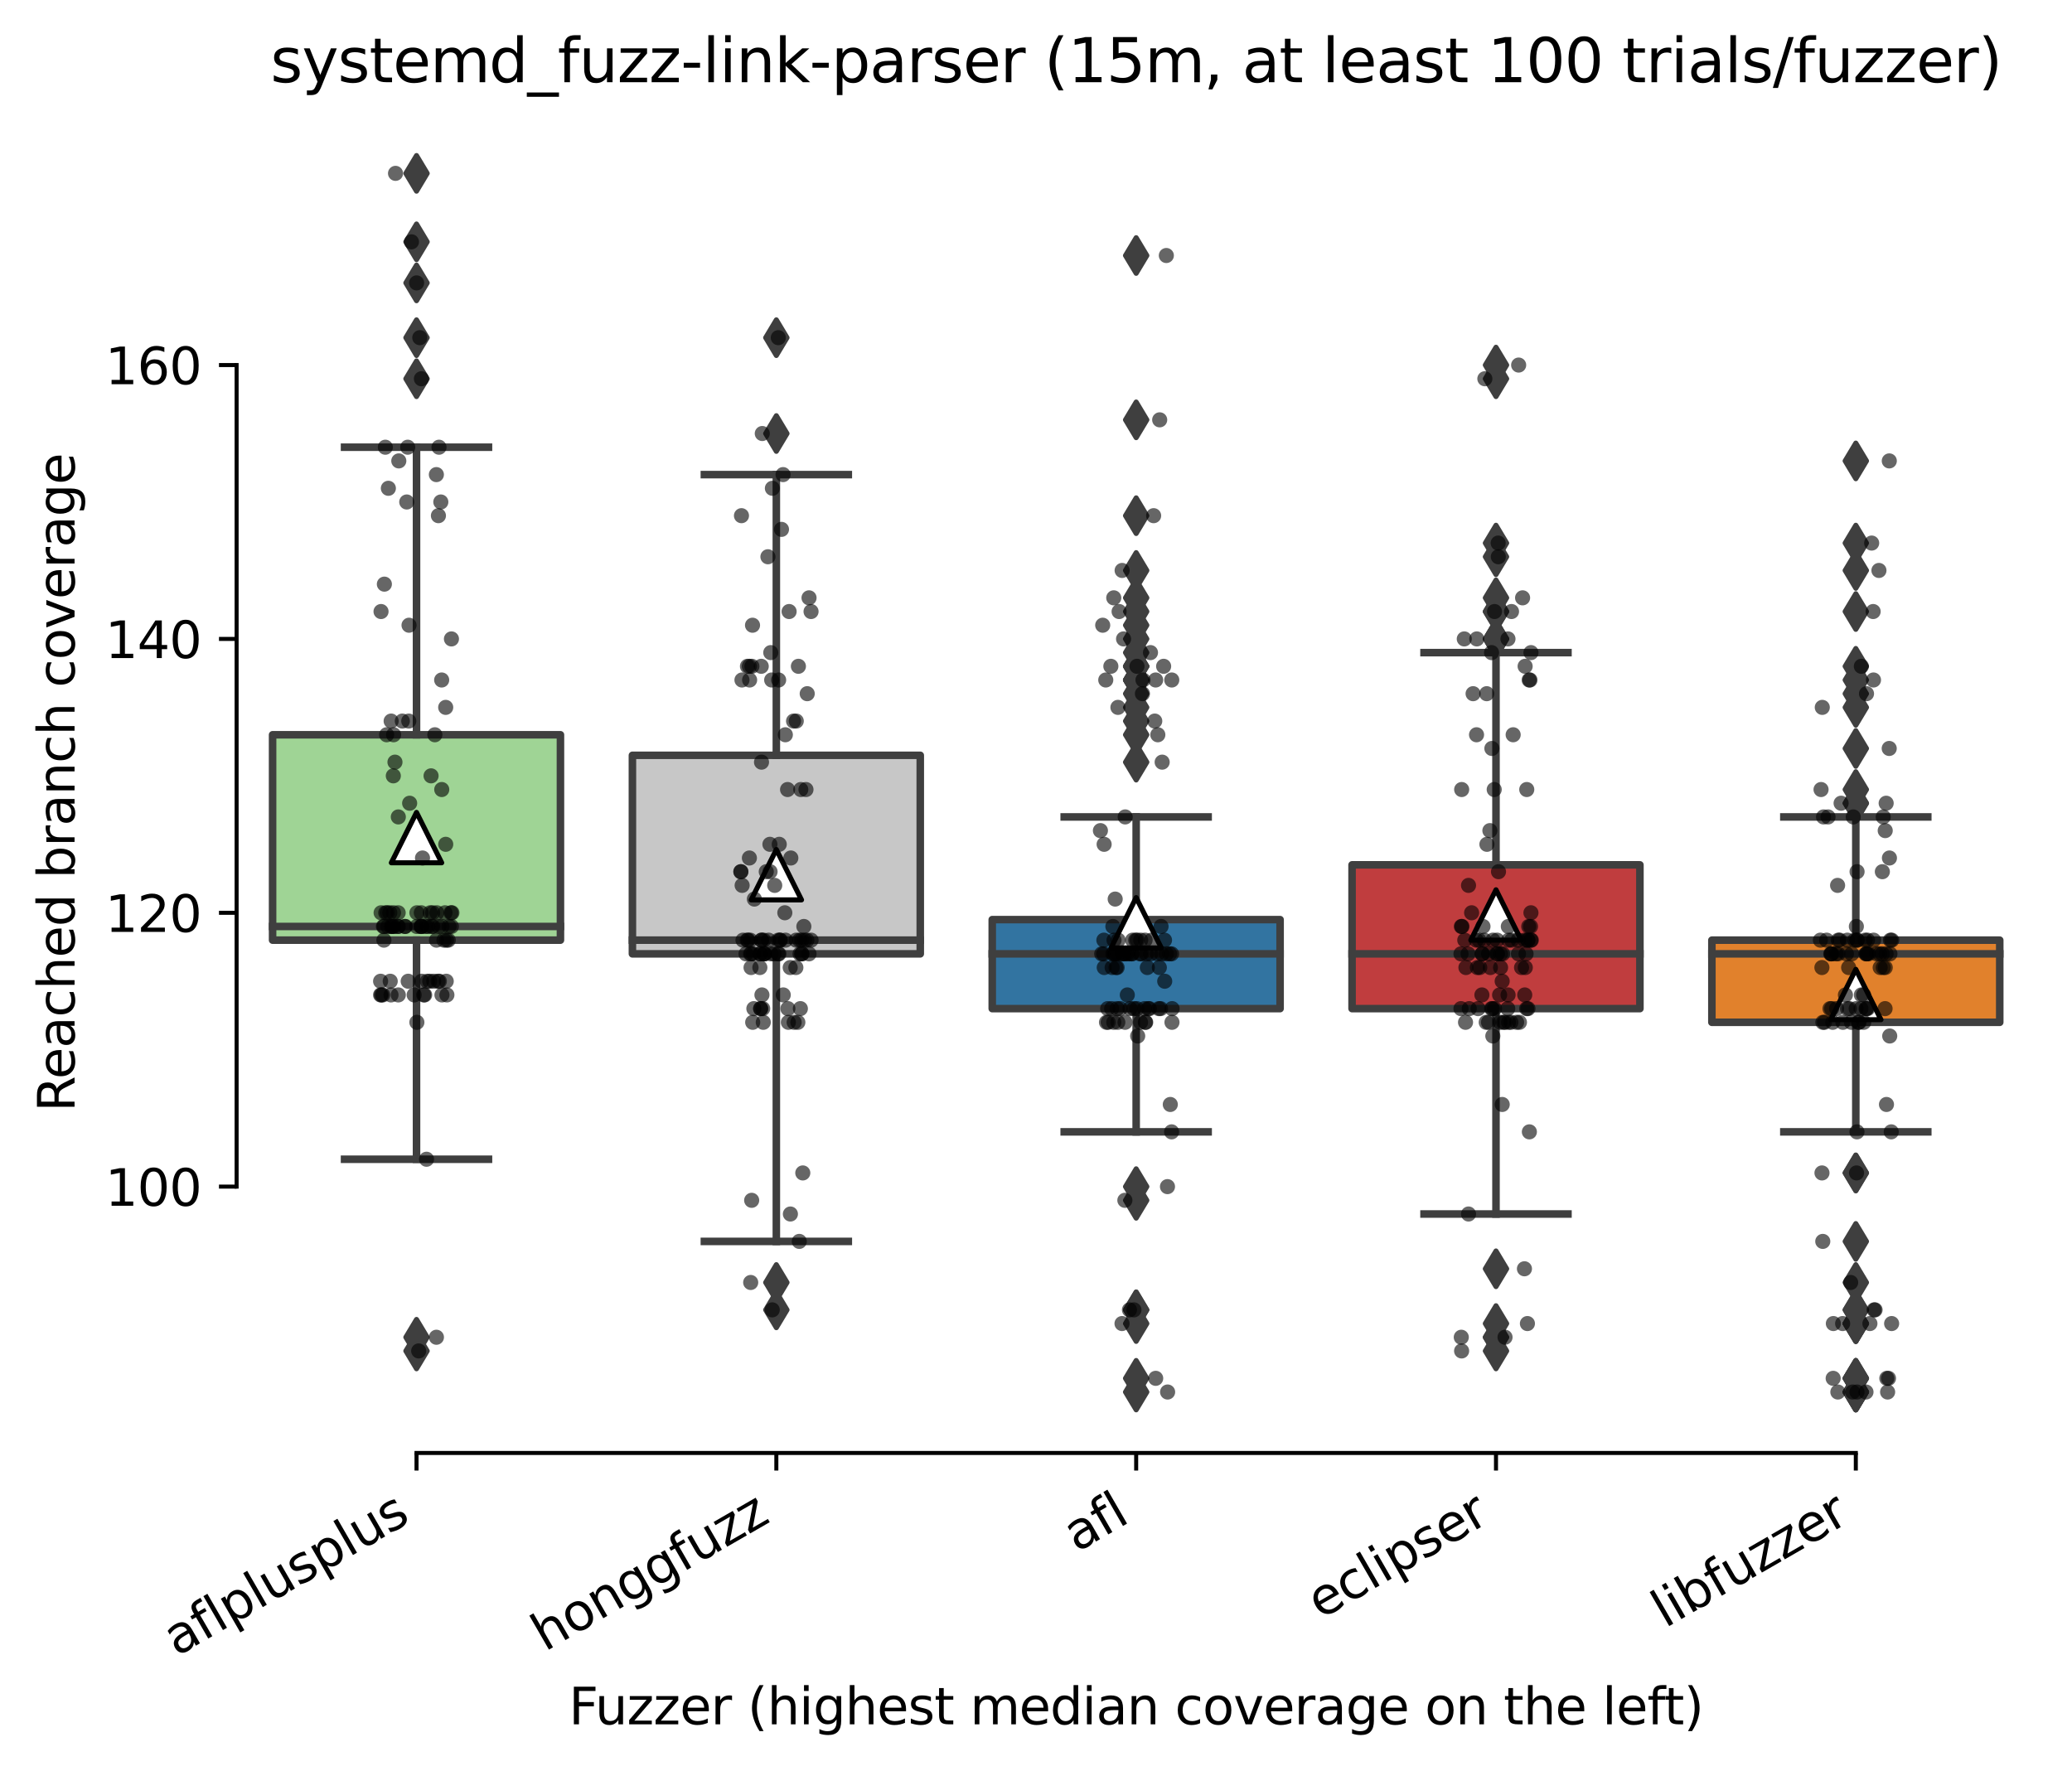 <?xml version="1.0" encoding="utf-8" standalone="no"?>
<!DOCTYPE svg PUBLIC "-//W3C//DTD SVG 1.1//EN"
  "http://www.w3.org/Graphics/SVG/1.1/DTD/svg11.dtd">
<svg xmlns:xlink="http://www.w3.org/1999/xlink" width="411.286pt" height="351.576pt" viewBox="0 0 411.286 351.576" xmlns="http://www.w3.org/2000/svg" version="1.1">
 <defs>
  <style type="text/css">*{stroke-linejoin: round; stroke-linecap: butt}</style>
 </defs>
 <g id="figure_1">
  <g id="patch_1">
   <path d="M 0 351.576 
L 411.286 351.576 
L 411.286 0 
L 0 0 
z
" style="fill: #ffffff"/>
  </g>
  <g id="axes_1">
   <g id="patch_2">
    <path d="M 46.966 288.43 
L 404.086 288.43 
L 404.086 22.318 
L 46.966 22.318 
z
" style="fill: #ffffff"/>
   </g>
   <g id="patch_3">
    <path d="M 54.108 186.633 
L 111.247 186.633 
L 111.247 145.86 
L 54.108 145.86 
L 54.108 186.633 
z
" clip-path="url(#p2a8c686562)" style="fill: #9fd495; stroke: #3f3f3f; stroke-width: 1.5; stroke-linejoin: miter"/>
   </g>
   <g id="patch_4">
    <path d="M 125.532 189.352 
L 182.671 189.352 
L 182.671 149.938 
L 125.532 149.938 
L 125.532 189.352 
z
" clip-path="url(#p2a8c686562)" style="fill: #c7c7c7; stroke: #3f3f3f; stroke-width: 1.5; stroke-linejoin: miter"/>
   </g>
   <g id="patch_5">
    <path d="M 196.956 200.224 
L 254.095 200.224 
L 254.095 182.556 
L 196.956 182.556 
L 196.956 200.224 
z
" clip-path="url(#p2a8c686562)" style="fill: #3274a1; stroke: #3f3f3f; stroke-width: 1.5; stroke-linejoin: miter"/>
   </g>
   <g id="patch_6">
    <path d="M 268.38 200.224 
L 325.519 200.224 
L 325.519 171.683 
L 268.38 171.683 
L 268.38 200.224 
z
" clip-path="url(#p2a8c686562)" style="fill: #c03d3e; stroke: #3f3f3f; stroke-width: 1.5; stroke-linejoin: miter"/>
   </g>
   <g id="patch_7">
    <path d="M 339.804 202.943 
L 396.943 202.943 
L 396.943 186.633 
L 339.804 186.633 
L 339.804 202.943 
z
" clip-path="url(#p2a8c686562)" style="fill: #e1812c; stroke: #3f3f3f; stroke-width: 1.5; stroke-linejoin: miter"/>
   </g>
   <g id="matplotlib.axis_1">
    <g id="xtick_1">
     <g id="line2d_1">
      <defs>
       <path id="m6e37f43b66" d="M 0 0 
L 0 3.5 
" style="stroke: #000000; stroke-width: 0.8"/>
      </defs>
      <g>
       <use xlink:href="#m6e37f43b66" x="82.678" y="288.43" style="stroke: #000000; stroke-width: 0.8"/>
      </g>
     </g>
     <g id="text_1">
      <!-- aflplusplus -->
      <g transform="translate(35.069 328.897) rotate(-30) scale(0.1 -0.1)">
       <defs>
        <path id="DejaVuSans-61" d="M 2194 1759 
Q 1497 1759 1228 1600 
Q 959 1441 959 1056 
Q 959 750 1161 570 
Q 1363 391 1709 391 
Q 2188 391 2477 730 
Q 2766 1069 2766 1631 
L 2766 1759 
L 2194 1759 
z
M 3341 1997 
L 3341 0 
L 2766 0 
L 2766 531 
Q 2569 213 2275 61 
Q 1981 -91 1556 -91 
Q 1019 -91 701 211 
Q 384 513 384 1019 
Q 384 1609 779 1909 
Q 1175 2209 1959 2209 
L 2766 2209 
L 2766 2266 
Q 2766 2663 2505 2880 
Q 2244 3097 1772 3097 
Q 1472 3097 1187 3025 
Q 903 2953 641 2809 
L 641 3341 
Q 956 3463 1253 3523 
Q 1550 3584 1831 3584 
Q 2591 3584 2966 3190 
Q 3341 2797 3341 1997 
z
" transform="scale(0.016)"/>
        <path id="DejaVuSans-66" d="M 2375 4863 
L 2375 4384 
L 1825 4384 
Q 1516 4384 1395 4259 
Q 1275 4134 1275 3809 
L 1275 3500 
L 2222 3500 
L 2222 3053 
L 1275 3053 
L 1275 0 
L 697 0 
L 697 3053 
L 147 3053 
L 147 3500 
L 697 3500 
L 697 3744 
Q 697 4328 969 4595 
Q 1241 4863 1831 4863 
L 2375 4863 
z
" transform="scale(0.016)"/>
        <path id="DejaVuSans-6c" d="M 603 4863 
L 1178 4863 
L 1178 0 
L 603 0 
L 603 4863 
z
" transform="scale(0.016)"/>
        <path id="DejaVuSans-70" d="M 1159 525 
L 1159 -1331 
L 581 -1331 
L 581 3500 
L 1159 3500 
L 1159 2969 
Q 1341 3281 1617 3432 
Q 1894 3584 2278 3584 
Q 2916 3584 3314 3078 
Q 3713 2572 3713 1747 
Q 3713 922 3314 415 
Q 2916 -91 2278 -91 
Q 1894 -91 1617 61 
Q 1341 213 1159 525 
z
M 3116 1747 
Q 3116 2381 2855 2742 
Q 2594 3103 2138 3103 
Q 1681 3103 1420 2742 
Q 1159 2381 1159 1747 
Q 1159 1113 1420 752 
Q 1681 391 2138 391 
Q 2594 391 2855 752 
Q 3116 1113 3116 1747 
z
" transform="scale(0.016)"/>
        <path id="DejaVuSans-75" d="M 544 1381 
L 544 3500 
L 1119 3500 
L 1119 1403 
Q 1119 906 1312 657 
Q 1506 409 1894 409 
Q 2359 409 2629 706 
Q 2900 1003 2900 1516 
L 2900 3500 
L 3475 3500 
L 3475 0 
L 2900 0 
L 2900 538 
Q 2691 219 2414 64 
Q 2138 -91 1772 -91 
Q 1169 -91 856 284 
Q 544 659 544 1381 
z
M 1991 3584 
L 1991 3584 
z
" transform="scale(0.016)"/>
        <path id="DejaVuSans-73" d="M 2834 3397 
L 2834 2853 
Q 2591 2978 2328 3040 
Q 2066 3103 1784 3103 
Q 1356 3103 1142 2972 
Q 928 2841 928 2578 
Q 928 2378 1081 2264 
Q 1234 2150 1697 2047 
L 1894 2003 
Q 2506 1872 2764 1633 
Q 3022 1394 3022 966 
Q 3022 478 2636 193 
Q 2250 -91 1575 -91 
Q 1294 -91 989 -36 
Q 684 19 347 128 
L 347 722 
Q 666 556 975 473 
Q 1284 391 1588 391 
Q 1994 391 2212 530 
Q 2431 669 2431 922 
Q 2431 1156 2273 1281 
Q 2116 1406 1581 1522 
L 1381 1569 
Q 847 1681 609 1914 
Q 372 2147 372 2553 
Q 372 3047 722 3315 
Q 1072 3584 1716 3584 
Q 2034 3584 2315 3537 
Q 2597 3491 2834 3397 
z
" transform="scale(0.016)"/>
       </defs>
       <use xlink:href="#DejaVuSans-61"/>
       <use xlink:href="#DejaVuSans-66" x="61.279"/>
       <use xlink:href="#DejaVuSans-6c" x="96.484"/>
       <use xlink:href="#DejaVuSans-70" x="124.268"/>
       <use xlink:href="#DejaVuSans-6c" x="187.744"/>
       <use xlink:href="#DejaVuSans-75" x="215.527"/>
       <use xlink:href="#DejaVuSans-73" x="278.906"/>
       <use xlink:href="#DejaVuSans-70" x="331.006"/>
       <use xlink:href="#DejaVuSans-6c" x="394.482"/>
       <use xlink:href="#DejaVuSans-75" x="422.266"/>
       <use xlink:href="#DejaVuSans-73" x="485.645"/>
      </g>
     </g>
    </g>
    <g id="xtick_2">
     <g id="line2d_2">
      <g>
       <use xlink:href="#m6e37f43b66" x="154.102" y="288.43" style="stroke: #000000; stroke-width: 0.8"/>
      </g>
     </g>
     <g id="text_2">
      <!-- honggfuzz -->
      <g transform="translate(108.162 327.933) rotate(-30) scale(0.1 -0.1)">
       <defs>
        <path id="DejaVuSans-68" d="M 3513 2113 
L 3513 0 
L 2938 0 
L 2938 2094 
Q 2938 2591 2744 2837 
Q 2550 3084 2163 3084 
Q 1697 3084 1428 2787 
Q 1159 2491 1159 1978 
L 1159 0 
L 581 0 
L 581 4863 
L 1159 4863 
L 1159 2956 
Q 1366 3272 1645 3428 
Q 1925 3584 2291 3584 
Q 2894 3584 3203 3211 
Q 3513 2838 3513 2113 
z
" transform="scale(0.016)"/>
        <path id="DejaVuSans-6f" d="M 1959 3097 
Q 1497 3097 1228 2736 
Q 959 2375 959 1747 
Q 959 1119 1226 758 
Q 1494 397 1959 397 
Q 2419 397 2687 759 
Q 2956 1122 2956 1747 
Q 2956 2369 2687 2733 
Q 2419 3097 1959 3097 
z
M 1959 3584 
Q 2709 3584 3137 3096 
Q 3566 2609 3566 1747 
Q 3566 888 3137 398 
Q 2709 -91 1959 -91 
Q 1206 -91 779 398 
Q 353 888 353 1747 
Q 353 2609 779 3096 
Q 1206 3584 1959 3584 
z
" transform="scale(0.016)"/>
        <path id="DejaVuSans-6e" d="M 3513 2113 
L 3513 0 
L 2938 0 
L 2938 2094 
Q 2938 2591 2744 2837 
Q 2550 3084 2163 3084 
Q 1697 3084 1428 2787 
Q 1159 2491 1159 1978 
L 1159 0 
L 581 0 
L 581 3500 
L 1159 3500 
L 1159 2956 
Q 1366 3272 1645 3428 
Q 1925 3584 2291 3584 
Q 2894 3584 3203 3211 
Q 3513 2838 3513 2113 
z
" transform="scale(0.016)"/>
        <path id="DejaVuSans-67" d="M 2906 1791 
Q 2906 2416 2648 2759 
Q 2391 3103 1925 3103 
Q 1463 3103 1205 2759 
Q 947 2416 947 1791 
Q 947 1169 1205 825 
Q 1463 481 1925 481 
Q 2391 481 2648 825 
Q 2906 1169 2906 1791 
z
M 3481 434 
Q 3481 -459 3084 -895 
Q 2688 -1331 1869 -1331 
Q 1566 -1331 1297 -1286 
Q 1028 -1241 775 -1147 
L 775 -588 
Q 1028 -725 1275 -790 
Q 1522 -856 1778 -856 
Q 2344 -856 2625 -561 
Q 2906 -266 2906 331 
L 2906 616 
Q 2728 306 2450 153 
Q 2172 0 1784 0 
Q 1141 0 747 490 
Q 353 981 353 1791 
Q 353 2603 747 3093 
Q 1141 3584 1784 3584 
Q 2172 3584 2450 3431 
Q 2728 3278 2906 2969 
L 2906 3500 
L 3481 3500 
L 3481 434 
z
" transform="scale(0.016)"/>
        <path id="DejaVuSans-7a" d="M 353 3500 
L 3084 3500 
L 3084 2975 
L 922 459 
L 3084 459 
L 3084 0 
L 275 0 
L 275 525 
L 2438 3041 
L 353 3041 
L 353 3500 
z
" transform="scale(0.016)"/>
       </defs>
       <use xlink:href="#DejaVuSans-68"/>
       <use xlink:href="#DejaVuSans-6f" x="63.379"/>
       <use xlink:href="#DejaVuSans-6e" x="124.561"/>
       <use xlink:href="#DejaVuSans-67" x="187.939"/>
       <use xlink:href="#DejaVuSans-67" x="251.416"/>
       <use xlink:href="#DejaVuSans-66" x="314.893"/>
       <use xlink:href="#DejaVuSans-75" x="350.098"/>
       <use xlink:href="#DejaVuSans-7a" x="413.477"/>
       <use xlink:href="#DejaVuSans-7a" x="465.967"/>
      </g>
     </g>
    </g>
    <g id="xtick_3">
     <g id="line2d_3">
      <g>
       <use xlink:href="#m6e37f43b66" x="225.526" y="288.43" style="stroke: #000000; stroke-width: 0.8"/>
      </g>
     </g>
     <g id="text_3">
      <!-- afl -->
      <g transform="translate(213.724 308.224) rotate(-30) scale(0.1 -0.1)">
       <use xlink:href="#DejaVuSans-61"/>
       <use xlink:href="#DejaVuSans-66" x="61.279"/>
       <use xlink:href="#DejaVuSans-6c" x="96.484"/>
      </g>
     </g>
    </g>
    <g id="xtick_4">
     <g id="line2d_4">
      <g>
       <use xlink:href="#m6e37f43b66" x="296.95" y="288.43" style="stroke: #000000; stroke-width: 0.8"/>
      </g>
     </g>
     <g id="text_4">
      <!-- eclipser -->
      <g transform="translate(262.109 321.525) rotate(-30) scale(0.1 -0.1)">
       <defs>
        <path id="DejaVuSans-65" d="M 3597 1894 
L 3597 1613 
L 953 1613 
Q 991 1019 1311 708 
Q 1631 397 2203 397 
Q 2534 397 2845 478 
Q 3156 559 3463 722 
L 3463 178 
Q 3153 47 2828 -22 
Q 2503 -91 2169 -91 
Q 1331 -91 842 396 
Q 353 884 353 1716 
Q 353 2575 817 3079 
Q 1281 3584 2069 3584 
Q 2775 3584 3186 3129 
Q 3597 2675 3597 1894 
z
M 3022 2063 
Q 3016 2534 2758 2815 
Q 2500 3097 2075 3097 
Q 1594 3097 1305 2825 
Q 1016 2553 972 2059 
L 3022 2063 
z
" transform="scale(0.016)"/>
        <path id="DejaVuSans-63" d="M 3122 3366 
L 3122 2828 
Q 2878 2963 2633 3030 
Q 2388 3097 2138 3097 
Q 1578 3097 1268 2742 
Q 959 2388 959 1747 
Q 959 1106 1268 751 
Q 1578 397 2138 397 
Q 2388 397 2633 464 
Q 2878 531 3122 666 
L 3122 134 
Q 2881 22 2623 -34 
Q 2366 -91 2075 -91 
Q 1284 -91 818 406 
Q 353 903 353 1747 
Q 353 2603 823 3093 
Q 1294 3584 2113 3584 
Q 2378 3584 2631 3529 
Q 2884 3475 3122 3366 
z
" transform="scale(0.016)"/>
        <path id="DejaVuSans-69" d="M 603 3500 
L 1178 3500 
L 1178 0 
L 603 0 
L 603 3500 
z
M 603 4863 
L 1178 4863 
L 1178 4134 
L 603 4134 
L 603 4863 
z
" transform="scale(0.016)"/>
        <path id="DejaVuSans-72" d="M 2631 2963 
Q 2534 3019 2420 3045 
Q 2306 3072 2169 3072 
Q 1681 3072 1420 2755 
Q 1159 2438 1159 1844 
L 1159 0 
L 581 0 
L 581 3500 
L 1159 3500 
L 1159 2956 
Q 1341 3275 1631 3429 
Q 1922 3584 2338 3584 
Q 2397 3584 2469 3576 
Q 2541 3569 2628 3553 
L 2631 2963 
z
" transform="scale(0.016)"/>
       </defs>
       <use xlink:href="#DejaVuSans-65"/>
       <use xlink:href="#DejaVuSans-63" x="61.523"/>
       <use xlink:href="#DejaVuSans-6c" x="116.504"/>
       <use xlink:href="#DejaVuSans-69" x="144.287"/>
       <use xlink:href="#DejaVuSans-70" x="172.07"/>
       <use xlink:href="#DejaVuSans-73" x="235.547"/>
       <use xlink:href="#DejaVuSans-65" x="287.646"/>
       <use xlink:href="#DejaVuSans-72" x="349.17"/>
      </g>
     </g>
    </g>
    <g id="xtick_5">
     <g id="line2d_5">
      <g>
       <use xlink:href="#m6e37f43b66" x="368.374" y="288.43" style="stroke: #000000; stroke-width: 0.8"/>
      </g>
     </g>
     <g id="text_5">
      <!-- libfuzzer -->
      <g transform="translate(330.507 323.272) rotate(-30) scale(0.1 -0.1)">
       <defs>
        <path id="DejaVuSans-62" d="M 3116 1747 
Q 3116 2381 2855 2742 
Q 2594 3103 2138 3103 
Q 1681 3103 1420 2742 
Q 1159 2381 1159 1747 
Q 1159 1113 1420 752 
Q 1681 391 2138 391 
Q 2594 391 2855 752 
Q 3116 1113 3116 1747 
z
M 1159 2969 
Q 1341 3281 1617 3432 
Q 1894 3584 2278 3584 
Q 2916 3584 3314 3078 
Q 3713 2572 3713 1747 
Q 3713 922 3314 415 
Q 2916 -91 2278 -91 
Q 1894 -91 1617 61 
Q 1341 213 1159 525 
L 1159 0 
L 581 0 
L 581 4863 
L 1159 4863 
L 1159 2969 
z
" transform="scale(0.016)"/>
       </defs>
       <use xlink:href="#DejaVuSans-6c"/>
       <use xlink:href="#DejaVuSans-69" x="27.783"/>
       <use xlink:href="#DejaVuSans-62" x="55.566"/>
       <use xlink:href="#DejaVuSans-66" x="119.043"/>
       <use xlink:href="#DejaVuSans-75" x="154.248"/>
       <use xlink:href="#DejaVuSans-7a" x="217.627"/>
       <use xlink:href="#DejaVuSans-7a" x="270.117"/>
       <use xlink:href="#DejaVuSans-65" x="322.607"/>
       <use xlink:href="#DejaVuSans-72" x="384.131"/>
      </g>
     </g>
    </g>
    <g id="text_6">
     <!-- Fuzzer (highest median coverage on the left) -->
     <g transform="translate(112.908 342.297) scale(0.1 -0.1)">
      <defs>
       <path id="DejaVuSans-46" d="M 628 4666 
L 3309 4666 
L 3309 4134 
L 1259 4134 
L 1259 2759 
L 3109 2759 
L 3109 2228 
L 1259 2228 
L 1259 0 
L 628 0 
L 628 4666 
z
" transform="scale(0.016)"/>
       <path id="DejaVuSans-20" transform="scale(0.016)"/>
       <path id="DejaVuSans-28" d="M 1984 4856 
Q 1566 4138 1362 3434 
Q 1159 2731 1159 2009 
Q 1159 1288 1364 580 
Q 1569 -128 1984 -844 
L 1484 -844 
Q 1016 -109 783 600 
Q 550 1309 550 2009 
Q 550 2706 781 3412 
Q 1013 4119 1484 4856 
L 1984 4856 
z
" transform="scale(0.016)"/>
       <path id="DejaVuSans-74" d="M 1172 4494 
L 1172 3500 
L 2356 3500 
L 2356 3053 
L 1172 3053 
L 1172 1153 
Q 1172 725 1289 603 
Q 1406 481 1766 481 
L 2356 481 
L 2356 0 
L 1766 0 
Q 1100 0 847 248 
Q 594 497 594 1153 
L 594 3053 
L 172 3053 
L 172 3500 
L 594 3500 
L 594 4494 
L 1172 4494 
z
" transform="scale(0.016)"/>
       <path id="DejaVuSans-6d" d="M 3328 2828 
Q 3544 3216 3844 3400 
Q 4144 3584 4550 3584 
Q 5097 3584 5394 3201 
Q 5691 2819 5691 2113 
L 5691 0 
L 5113 0 
L 5113 2094 
Q 5113 2597 4934 2840 
Q 4756 3084 4391 3084 
Q 3944 3084 3684 2787 
Q 3425 2491 3425 1978 
L 3425 0 
L 2847 0 
L 2847 2094 
Q 2847 2600 2669 2842 
Q 2491 3084 2119 3084 
Q 1678 3084 1418 2786 
Q 1159 2488 1159 1978 
L 1159 0 
L 581 0 
L 581 3500 
L 1159 3500 
L 1159 2956 
Q 1356 3278 1631 3431 
Q 1906 3584 2284 3584 
Q 2666 3584 2933 3390 
Q 3200 3197 3328 2828 
z
" transform="scale(0.016)"/>
       <path id="DejaVuSans-64" d="M 2906 2969 
L 2906 4863 
L 3481 4863 
L 3481 0 
L 2906 0 
L 2906 525 
Q 2725 213 2448 61 
Q 2172 -91 1784 -91 
Q 1150 -91 751 415 
Q 353 922 353 1747 
Q 353 2572 751 3078 
Q 1150 3584 1784 3584 
Q 2172 3584 2448 3432 
Q 2725 3281 2906 2969 
z
M 947 1747 
Q 947 1113 1208 752 
Q 1469 391 1925 391 
Q 2381 391 2643 752 
Q 2906 1113 2906 1747 
Q 2906 2381 2643 2742 
Q 2381 3103 1925 3103 
Q 1469 3103 1208 2742 
Q 947 2381 947 1747 
z
" transform="scale(0.016)"/>
       <path id="DejaVuSans-76" d="M 191 3500 
L 800 3500 
L 1894 563 
L 2988 3500 
L 3597 3500 
L 2284 0 
L 1503 0 
L 191 3500 
z
" transform="scale(0.016)"/>
       <path id="DejaVuSans-29" d="M 513 4856 
L 1013 4856 
Q 1481 4119 1714 3412 
Q 1947 2706 1947 2009 
Q 1947 1309 1714 600 
Q 1481 -109 1013 -844 
L 513 -844 
Q 928 -128 1133 580 
Q 1338 1288 1338 2009 
Q 1338 2731 1133 3434 
Q 928 4138 513 4856 
z
" transform="scale(0.016)"/>
      </defs>
      <use xlink:href="#DejaVuSans-46"/>
      <use xlink:href="#DejaVuSans-75" x="52.02"/>
      <use xlink:href="#DejaVuSans-7a" x="115.398"/>
      <use xlink:href="#DejaVuSans-7a" x="167.889"/>
      <use xlink:href="#DejaVuSans-65" x="220.379"/>
      <use xlink:href="#DejaVuSans-72" x="281.902"/>
      <use xlink:href="#DejaVuSans-20" x="323.016"/>
      <use xlink:href="#DejaVuSans-28" x="354.803"/>
      <use xlink:href="#DejaVuSans-68" x="393.816"/>
      <use xlink:href="#DejaVuSans-69" x="457.195"/>
      <use xlink:href="#DejaVuSans-67" x="484.979"/>
      <use xlink:href="#DejaVuSans-68" x="548.455"/>
      <use xlink:href="#DejaVuSans-65" x="611.834"/>
      <use xlink:href="#DejaVuSans-73" x="673.357"/>
      <use xlink:href="#DejaVuSans-74" x="725.457"/>
      <use xlink:href="#DejaVuSans-20" x="764.666"/>
      <use xlink:href="#DejaVuSans-6d" x="796.453"/>
      <use xlink:href="#DejaVuSans-65" x="893.865"/>
      <use xlink:href="#DejaVuSans-64" x="955.389"/>
      <use xlink:href="#DejaVuSans-69" x="1018.865"/>
      <use xlink:href="#DejaVuSans-61" x="1046.648"/>
      <use xlink:href="#DejaVuSans-6e" x="1107.928"/>
      <use xlink:href="#DejaVuSans-20" x="1171.307"/>
      <use xlink:href="#DejaVuSans-63" x="1203.094"/>
      <use xlink:href="#DejaVuSans-6f" x="1258.074"/>
      <use xlink:href="#DejaVuSans-76" x="1319.256"/>
      <use xlink:href="#DejaVuSans-65" x="1378.436"/>
      <use xlink:href="#DejaVuSans-72" x="1439.959"/>
      <use xlink:href="#DejaVuSans-61" x="1481.072"/>
      <use xlink:href="#DejaVuSans-67" x="1542.352"/>
      <use xlink:href="#DejaVuSans-65" x="1605.828"/>
      <use xlink:href="#DejaVuSans-20" x="1667.352"/>
      <use xlink:href="#DejaVuSans-6f" x="1699.139"/>
      <use xlink:href="#DejaVuSans-6e" x="1760.32"/>
      <use xlink:href="#DejaVuSans-20" x="1823.699"/>
      <use xlink:href="#DejaVuSans-74" x="1855.486"/>
      <use xlink:href="#DejaVuSans-68" x="1894.695"/>
      <use xlink:href="#DejaVuSans-65" x="1958.074"/>
      <use xlink:href="#DejaVuSans-20" x="2019.598"/>
      <use xlink:href="#DejaVuSans-6c" x="2051.385"/>
      <use xlink:href="#DejaVuSans-65" x="2079.168"/>
      <use xlink:href="#DejaVuSans-66" x="2140.691"/>
      <use xlink:href="#DejaVuSans-74" x="2174.146"/>
      <use xlink:href="#DejaVuSans-29" x="2213.355"/>
     </g>
    </g>
   </g>
   <g id="matplotlib.axis_2">
    <g id="ytick_1">
     <g id="line2d_6">
      <defs>
       <path id="md4439ce797" d="M 0 0 
L -3.5 0 
" style="stroke: #000000; stroke-width: 0.8"/>
      </defs>
      <g>
       <use xlink:href="#md4439ce797" x="46.966" y="235.561" style="stroke: #000000; stroke-width: 0.8"/>
      </g>
     </g>
     <g id="text_7">
      <!-- 100 -->
      <g transform="translate(20.878 239.36) scale(0.1 -0.1)">
       <defs>
        <path id="DejaVuSans-31" d="M 794 531 
L 1825 531 
L 1825 4091 
L 703 3866 
L 703 4441 
L 1819 4666 
L 2450 4666 
L 2450 531 
L 3481 531 
L 3481 0 
L 794 0 
L 794 531 
z
" transform="scale(0.016)"/>
        <path id="DejaVuSans-30" d="M 2034 4250 
Q 1547 4250 1301 3770 
Q 1056 3291 1056 2328 
Q 1056 1369 1301 889 
Q 1547 409 2034 409 
Q 2525 409 2770 889 
Q 3016 1369 3016 2328 
Q 3016 3291 2770 3770 
Q 2525 4250 2034 4250 
z
M 2034 4750 
Q 2819 4750 3233 4129 
Q 3647 3509 3647 2328 
Q 3647 1150 3233 529 
Q 2819 -91 2034 -91 
Q 1250 -91 836 529 
Q 422 1150 422 2328 
Q 422 3509 836 4129 
Q 1250 4750 2034 4750 
z
" transform="scale(0.016)"/>
       </defs>
       <use xlink:href="#DejaVuSans-31"/>
       <use xlink:href="#DejaVuSans-30" x="63.623"/>
       <use xlink:href="#DejaVuSans-30" x="127.246"/>
      </g>
     </g>
    </g>
    <g id="ytick_2">
     <g id="line2d_7">
      <g>
       <use xlink:href="#md4439ce797" x="46.966" y="181.197" style="stroke: #000000; stroke-width: 0.8"/>
      </g>
     </g>
     <g id="text_8">
      <!-- 120 -->
      <g transform="translate(20.878 184.996) scale(0.1 -0.1)">
       <defs>
        <path id="DejaVuSans-32" d="M 1228 531 
L 3431 531 
L 3431 0 
L 469 0 
L 469 531 
Q 828 903 1448 1529 
Q 2069 2156 2228 2338 
Q 2531 2678 2651 2914 
Q 2772 3150 2772 3378 
Q 2772 3750 2511 3984 
Q 2250 4219 1831 4219 
Q 1534 4219 1204 4116 
Q 875 4013 500 3803 
L 500 4441 
Q 881 4594 1212 4672 
Q 1544 4750 1819 4750 
Q 2544 4750 2975 4387 
Q 3406 4025 3406 3419 
Q 3406 3131 3298 2873 
Q 3191 2616 2906 2266 
Q 2828 2175 2409 1742 
Q 1991 1309 1228 531 
z
" transform="scale(0.016)"/>
       </defs>
       <use xlink:href="#DejaVuSans-31"/>
       <use xlink:href="#DejaVuSans-32" x="63.623"/>
       <use xlink:href="#DejaVuSans-30" x="127.246"/>
      </g>
     </g>
    </g>
    <g id="ytick_3">
     <g id="line2d_8">
      <g>
       <use xlink:href="#md4439ce797" x="46.966" y="126.833" style="stroke: #000000; stroke-width: 0.8"/>
      </g>
     </g>
     <g id="text_9">
      <!-- 140 -->
      <g transform="translate(20.878 130.632) scale(0.1 -0.1)">
       <defs>
        <path id="DejaVuSans-34" d="M 2419 4116 
L 825 1625 
L 2419 1625 
L 2419 4116 
z
M 2253 4666 
L 3047 4666 
L 3047 1625 
L 3713 1625 
L 3713 1100 
L 3047 1100 
L 3047 0 
L 2419 0 
L 2419 1100 
L 313 1100 
L 313 1709 
L 2253 4666 
z
" transform="scale(0.016)"/>
       </defs>
       <use xlink:href="#DejaVuSans-31"/>
       <use xlink:href="#DejaVuSans-34" x="63.623"/>
       <use xlink:href="#DejaVuSans-30" x="127.246"/>
      </g>
     </g>
    </g>
    <g id="ytick_4">
     <g id="line2d_9">
      <g>
       <use xlink:href="#md4439ce797" x="46.966" y="72.469" style="stroke: #000000; stroke-width: 0.8"/>
      </g>
     </g>
     <g id="text_10">
      <!-- 160 -->
      <g transform="translate(20.878 76.268) scale(0.1 -0.1)">
       <defs>
        <path id="DejaVuSans-36" d="M 2113 2584 
Q 1688 2584 1439 2293 
Q 1191 2003 1191 1497 
Q 1191 994 1439 701 
Q 1688 409 2113 409 
Q 2538 409 2786 701 
Q 3034 994 3034 1497 
Q 3034 2003 2786 2293 
Q 2538 2584 2113 2584 
z
M 3366 4563 
L 3366 3988 
Q 3128 4100 2886 4159 
Q 2644 4219 2406 4219 
Q 1781 4219 1451 3797 
Q 1122 3375 1075 2522 
Q 1259 2794 1537 2939 
Q 1816 3084 2150 3084 
Q 2853 3084 3261 2657 
Q 3669 2231 3669 1497 
Q 3669 778 3244 343 
Q 2819 -91 2113 -91 
Q 1303 -91 875 529 
Q 447 1150 447 2328 
Q 447 3434 972 4092 
Q 1497 4750 2381 4750 
Q 2619 4750 2861 4703 
Q 3103 4656 3366 4563 
z
" transform="scale(0.016)"/>
       </defs>
       <use xlink:href="#DejaVuSans-31"/>
       <use xlink:href="#DejaVuSans-36" x="63.623"/>
       <use xlink:href="#DejaVuSans-30" x="127.246"/>
      </g>
     </g>
    </g>
    <g id="text_11">
     <!-- Reached branch coverage -->
     <g transform="translate(14.798 220.706) rotate(-90) scale(0.1 -0.1)">
      <defs>
       <path id="DejaVuSans-52" d="M 2841 2188 
Q 3044 2119 3236 1894 
Q 3428 1669 3622 1275 
L 4263 0 
L 3584 0 
L 2988 1197 
Q 2756 1666 2539 1819 
Q 2322 1972 1947 1972 
L 1259 1972 
L 1259 0 
L 628 0 
L 628 4666 
L 2053 4666 
Q 2853 4666 3247 4331 
Q 3641 3997 3641 3322 
Q 3641 2881 3436 2590 
Q 3231 2300 2841 2188 
z
M 1259 4147 
L 1259 2491 
L 2053 2491 
Q 2509 2491 2742 2702 
Q 2975 2913 2975 3322 
Q 2975 3731 2742 3939 
Q 2509 4147 2053 4147 
L 1259 4147 
z
" transform="scale(0.016)"/>
      </defs>
      <use xlink:href="#DejaVuSans-52"/>
      <use xlink:href="#DejaVuSans-65" x="64.982"/>
      <use xlink:href="#DejaVuSans-61" x="126.506"/>
      <use xlink:href="#DejaVuSans-63" x="187.785"/>
      <use xlink:href="#DejaVuSans-68" x="242.766"/>
      <use xlink:href="#DejaVuSans-65" x="306.145"/>
      <use xlink:href="#DejaVuSans-64" x="367.668"/>
      <use xlink:href="#DejaVuSans-20" x="431.145"/>
      <use xlink:href="#DejaVuSans-62" x="462.932"/>
      <use xlink:href="#DejaVuSans-72" x="526.408"/>
      <use xlink:href="#DejaVuSans-61" x="567.521"/>
      <use xlink:href="#DejaVuSans-6e" x="628.801"/>
      <use xlink:href="#DejaVuSans-63" x="692.18"/>
      <use xlink:href="#DejaVuSans-68" x="747.16"/>
      <use xlink:href="#DejaVuSans-20" x="810.539"/>
      <use xlink:href="#DejaVuSans-63" x="842.326"/>
      <use xlink:href="#DejaVuSans-6f" x="897.307"/>
      <use xlink:href="#DejaVuSans-76" x="958.488"/>
      <use xlink:href="#DejaVuSans-65" x="1017.668"/>
      <use xlink:href="#DejaVuSans-72" x="1079.191"/>
      <use xlink:href="#DejaVuSans-61" x="1120.305"/>
      <use xlink:href="#DejaVuSans-67" x="1181.584"/>
      <use xlink:href="#DejaVuSans-65" x="1245.061"/>
     </g>
    </g>
   </g>
   <g id="line2d_10">
    <path d="M 82.678 186.633 
L 82.678 230.125 
" clip-path="url(#p2a8c686562)" style="fill: none; stroke: #3f3f3f; stroke-width: 1.5; stroke-linecap: square"/>
   </g>
   <g id="line2d_11">
    <path d="M 82.678 145.86 
L 82.678 88.778 
" clip-path="url(#p2a8c686562)" style="fill: none; stroke: #3f3f3f; stroke-width: 1.5; stroke-linecap: square"/>
   </g>
   <g id="line2d_12">
    <path d="M 68.393 230.125 
L 96.962 230.125 
" clip-path="url(#p2a8c686562)" style="fill: none; stroke: #3f3f3f; stroke-width: 1.5; stroke-linecap: square"/>
   </g>
   <g id="line2d_13">
    <path d="M 68.393 88.778 
L 96.962 88.778 
" clip-path="url(#p2a8c686562)" style="fill: none; stroke: #3f3f3f; stroke-width: 1.5; stroke-linecap: square"/>
   </g>
   <g id="line2d_14">
    <defs>
     <path id="m470bd11831" d="M -0 3.536 
L 2.121 0 
L -0 -3.536 
L -2.121 -0 
z
" style="stroke: #3f3f3f; stroke-linejoin: miter"/>
    </defs>
    <g clip-path="url(#p2a8c686562)">
     <use xlink:href="#m470bd11831" x="82.678" y="268.18" style="fill: #3f3f3f; stroke: #3f3f3f; stroke-linejoin: miter"/>
     <use xlink:href="#m470bd11831" x="82.678" y="265.461" style="fill: #3f3f3f; stroke: #3f3f3f; stroke-linejoin: miter"/>
     <use xlink:href="#m470bd11831" x="82.678" y="48.005" style="fill: #3f3f3f; stroke: #3f3f3f; stroke-linejoin: miter"/>
     <use xlink:href="#m470bd11831" x="82.678" y="67.033" style="fill: #3f3f3f; stroke: #3f3f3f; stroke-linejoin: miter"/>
     <use xlink:href="#m470bd11831" x="82.678" y="75.187" style="fill: #3f3f3f; stroke: #3f3f3f; stroke-linejoin: miter"/>
     <use xlink:href="#m470bd11831" x="82.678" y="34.414" style="fill: #3f3f3f; stroke: #3f3f3f; stroke-linejoin: miter"/>
     <use xlink:href="#m470bd11831" x="82.678" y="56.16" style="fill: #3f3f3f; stroke: #3f3f3f; stroke-linejoin: miter"/>
    </g>
   </g>
   <g id="line2d_15">
    <path d="M 154.102 189.352 
L 154.102 246.434 
" clip-path="url(#p2a8c686562)" style="fill: none; stroke: #3f3f3f; stroke-width: 1.5; stroke-linecap: square"/>
   </g>
   <g id="line2d_16">
    <path d="M 154.102 149.938 
L 154.102 94.215 
" clip-path="url(#p2a8c686562)" style="fill: none; stroke: #3f3f3f; stroke-width: 1.5; stroke-linecap: square"/>
   </g>
   <g id="line2d_17">
    <path d="M 139.817 246.434 
L 168.386 246.434 
" clip-path="url(#p2a8c686562)" style="fill: none; stroke: #3f3f3f; stroke-width: 1.5; stroke-linecap: square"/>
   </g>
   <g id="line2d_18">
    <path d="M 139.817 94.215 
L 168.386 94.215 
" clip-path="url(#p2a8c686562)" style="fill: none; stroke: #3f3f3f; stroke-width: 1.5; stroke-linecap: square"/>
   </g>
   <g id="line2d_19">
    <g clip-path="url(#p2a8c686562)">
     <use xlink:href="#m470bd11831" x="154.102" y="260.025" style="fill: #3f3f3f; stroke: #3f3f3f; stroke-linejoin: miter"/>
     <use xlink:href="#m470bd11831" x="154.102" y="254.589" style="fill: #3f3f3f; stroke: #3f3f3f; stroke-linejoin: miter"/>
     <use xlink:href="#m470bd11831" x="154.102" y="86.06" style="fill: #3f3f3f; stroke: #3f3f3f; stroke-linejoin: miter"/>
     <use xlink:href="#m470bd11831" x="154.102" y="67.033" style="fill: #3f3f3f; stroke: #3f3f3f; stroke-linejoin: miter"/>
    </g>
   </g>
   <g id="line2d_20">
    <path d="M 225.526 200.224 
L 225.526 224.688 
" clip-path="url(#p2a8c686562)" style="fill: none; stroke: #3f3f3f; stroke-width: 1.5; stroke-linecap: square"/>
   </g>
   <g id="line2d_21">
    <path d="M 225.526 182.556 
L 225.526 162.17 
" clip-path="url(#p2a8c686562)" style="fill: none; stroke: #3f3f3f; stroke-width: 1.5; stroke-linecap: square"/>
   </g>
   <g id="line2d_22">
    <path d="M 211.241 224.688 
L 239.81 224.688 
" clip-path="url(#p2a8c686562)" style="fill: none; stroke: #3f3f3f; stroke-width: 1.5; stroke-linecap: square"/>
   </g>
   <g id="line2d_23">
    <path d="M 211.241 162.17 
L 239.81 162.17 
" clip-path="url(#p2a8c686562)" style="fill: none; stroke: #3f3f3f; stroke-width: 1.5; stroke-linecap: square"/>
   </g>
   <g id="line2d_24">
    <g clip-path="url(#p2a8c686562)">
     <use xlink:href="#m470bd11831" x="225.526" y="238.279" style="fill: #3f3f3f; stroke: #3f3f3f; stroke-linejoin: miter"/>
     <use xlink:href="#m470bd11831" x="225.526" y="260.025" style="fill: #3f3f3f; stroke: #3f3f3f; stroke-linejoin: miter"/>
     <use xlink:href="#m470bd11831" x="225.526" y="276.334" style="fill: #3f3f3f; stroke: #3f3f3f; stroke-linejoin: miter"/>
     <use xlink:href="#m470bd11831" x="225.526" y="235.561" style="fill: #3f3f3f; stroke: #3f3f3f; stroke-linejoin: miter"/>
     <use xlink:href="#m470bd11831" x="225.526" y="260.025" style="fill: #3f3f3f; stroke: #3f3f3f; stroke-linejoin: miter"/>
     <use xlink:href="#m470bd11831" x="225.526" y="273.616" style="fill: #3f3f3f; stroke: #3f3f3f; stroke-linejoin: miter"/>
     <use xlink:href="#m470bd11831" x="225.526" y="262.743" style="fill: #3f3f3f; stroke: #3f3f3f; stroke-linejoin: miter"/>
     <use xlink:href="#m470bd11831" x="225.526" y="137.706" style="fill: #3f3f3f; stroke: #3f3f3f; stroke-linejoin: miter"/>
     <use xlink:href="#m470bd11831" x="225.526" y="132.269" style="fill: #3f3f3f; stroke: #3f3f3f; stroke-linejoin: miter"/>
     <use xlink:href="#m470bd11831" x="225.526" y="132.269" style="fill: #3f3f3f; stroke: #3f3f3f; stroke-linejoin: miter"/>
     <use xlink:href="#m470bd11831" x="225.526" y="126.833" style="fill: #3f3f3f; stroke: #3f3f3f; stroke-linejoin: miter"/>
     <use xlink:href="#m470bd11831" x="225.526" y="134.988" style="fill: #3f3f3f; stroke: #3f3f3f; stroke-linejoin: miter"/>
     <use xlink:href="#m470bd11831" x="225.526" y="118.678" style="fill: #3f3f3f; stroke: #3f3f3f; stroke-linejoin: miter"/>
     <use xlink:href="#m470bd11831" x="225.526" y="113.242" style="fill: #3f3f3f; stroke: #3f3f3f; stroke-linejoin: miter"/>
     <use xlink:href="#m470bd11831" x="225.526" y="134.988" style="fill: #3f3f3f; stroke: #3f3f3f; stroke-linejoin: miter"/>
     <use xlink:href="#m470bd11831" x="225.526" y="102.369" style="fill: #3f3f3f; stroke: #3f3f3f; stroke-linejoin: miter"/>
     <use xlink:href="#m470bd11831" x="225.526" y="145.86" style="fill: #3f3f3f; stroke: #3f3f3f; stroke-linejoin: miter"/>
     <use xlink:href="#m470bd11831" x="225.526" y="134.988" style="fill: #3f3f3f; stroke: #3f3f3f; stroke-linejoin: miter"/>
     <use xlink:href="#m470bd11831" x="225.526" y="143.142" style="fill: #3f3f3f; stroke: #3f3f3f; stroke-linejoin: miter"/>
     <use xlink:href="#m470bd11831" x="225.526" y="132.269" style="fill: #3f3f3f; stroke: #3f3f3f; stroke-linejoin: miter"/>
     <use xlink:href="#m470bd11831" x="225.526" y="134.988" style="fill: #3f3f3f; stroke: #3f3f3f; stroke-linejoin: miter"/>
     <use xlink:href="#m470bd11831" x="225.526" y="124.115" style="fill: #3f3f3f; stroke: #3f3f3f; stroke-linejoin: miter"/>
     <use xlink:href="#m470bd11831" x="225.526" y="129.551" style="fill: #3f3f3f; stroke: #3f3f3f; stroke-linejoin: miter"/>
     <use xlink:href="#m470bd11831" x="225.526" y="151.297" style="fill: #3f3f3f; stroke: #3f3f3f; stroke-linejoin: miter"/>
     <use xlink:href="#m470bd11831" x="225.526" y="83.342" style="fill: #3f3f3f; stroke: #3f3f3f; stroke-linejoin: miter"/>
     <use xlink:href="#m470bd11831" x="225.526" y="50.723" style="fill: #3f3f3f; stroke: #3f3f3f; stroke-linejoin: miter"/>
     <use xlink:href="#m470bd11831" x="225.526" y="140.424" style="fill: #3f3f3f; stroke: #3f3f3f; stroke-linejoin: miter"/>
     <use xlink:href="#m470bd11831" x="225.526" y="121.397" style="fill: #3f3f3f; stroke: #3f3f3f; stroke-linejoin: miter"/>
    </g>
   </g>
   <g id="line2d_25">
    <path d="M 296.95 200.224 
L 296.95 240.997 
" clip-path="url(#p2a8c686562)" style="fill: none; stroke: #3f3f3f; stroke-width: 1.5; stroke-linecap: square"/>
   </g>
   <g id="line2d_26">
    <path d="M 296.95 171.683 
L 296.95 129.551 
" clip-path="url(#p2a8c686562)" style="fill: none; stroke: #3f3f3f; stroke-width: 1.5; stroke-linecap: square"/>
   </g>
   <g id="line2d_27">
    <path d="M 282.665 240.997 
L 311.234 240.997 
" clip-path="url(#p2a8c686562)" style="fill: none; stroke: #3f3f3f; stroke-width: 1.5; stroke-linecap: square"/>
   </g>
   <g id="line2d_28">
    <path d="M 282.665 129.551 
L 311.234 129.551 
" clip-path="url(#p2a8c686562)" style="fill: none; stroke: #3f3f3f; stroke-width: 1.5; stroke-linecap: square"/>
   </g>
   <g id="line2d_29">
    <g clip-path="url(#p2a8c686562)">
     <use xlink:href="#m470bd11831" x="296.95" y="251.87" style="fill: #3f3f3f; stroke: #3f3f3f; stroke-linejoin: miter"/>
     <use xlink:href="#m470bd11831" x="296.95" y="268.18" style="fill: #3f3f3f; stroke: #3f3f3f; stroke-linejoin: miter"/>
     <use xlink:href="#m470bd11831" x="296.95" y="265.461" style="fill: #3f3f3f; stroke: #3f3f3f; stroke-linejoin: miter"/>
     <use xlink:href="#m470bd11831" x="296.95" y="262.743" style="fill: #3f3f3f; stroke: #3f3f3f; stroke-linejoin: miter"/>
     <use xlink:href="#m470bd11831" x="296.95" y="265.461" style="fill: #3f3f3f; stroke: #3f3f3f; stroke-linejoin: miter"/>
     <use xlink:href="#m470bd11831" x="296.95" y="126.833" style="fill: #3f3f3f; stroke: #3f3f3f; stroke-linejoin: miter"/>
     <use xlink:href="#m470bd11831" x="296.95" y="118.678" style="fill: #3f3f3f; stroke: #3f3f3f; stroke-linejoin: miter"/>
     <use xlink:href="#m470bd11831" x="296.95" y="110.524" style="fill: #3f3f3f; stroke: #3f3f3f; stroke-linejoin: miter"/>
     <use xlink:href="#m470bd11831" x="296.95" y="126.833" style="fill: #3f3f3f; stroke: #3f3f3f; stroke-linejoin: miter"/>
     <use xlink:href="#m470bd11831" x="296.95" y="107.806" style="fill: #3f3f3f; stroke: #3f3f3f; stroke-linejoin: miter"/>
     <use xlink:href="#m470bd11831" x="296.95" y="126.833" style="fill: #3f3f3f; stroke: #3f3f3f; stroke-linejoin: miter"/>
     <use xlink:href="#m470bd11831" x="296.95" y="121.397" style="fill: #3f3f3f; stroke: #3f3f3f; stroke-linejoin: miter"/>
     <use xlink:href="#m470bd11831" x="296.95" y="72.469" style="fill: #3f3f3f; stroke: #3f3f3f; stroke-linejoin: miter"/>
     <use xlink:href="#m470bd11831" x="296.95" y="75.187" style="fill: #3f3f3f; stroke: #3f3f3f; stroke-linejoin: miter"/>
     <use xlink:href="#m470bd11831" x="296.95" y="121.397" style="fill: #3f3f3f; stroke: #3f3f3f; stroke-linejoin: miter"/>
    </g>
   </g>
   <g id="line2d_30">
    <path d="M 368.374 202.943 
L 368.374 224.688 
" clip-path="url(#p2a8c686562)" style="fill: none; stroke: #3f3f3f; stroke-width: 1.5; stroke-linecap: square"/>
   </g>
   <g id="line2d_31">
    <path d="M 368.374 186.633 
L 368.374 162.17 
" clip-path="url(#p2a8c686562)" style="fill: none; stroke: #3f3f3f; stroke-width: 1.5; stroke-linecap: square"/>
   </g>
   <g id="line2d_32">
    <path d="M 354.089 224.688 
L 382.658 224.688 
" clip-path="url(#p2a8c686562)" style="fill: none; stroke: #3f3f3f; stroke-width: 1.5; stroke-linecap: square"/>
   </g>
   <g id="line2d_33">
    <path d="M 354.089 162.17 
L 382.658 162.17 
" clip-path="url(#p2a8c686562)" style="fill: none; stroke: #3f3f3f; stroke-width: 1.5; stroke-linecap: square"/>
   </g>
   <g id="line2d_34">
    <g clip-path="url(#p2a8c686562)">
     <use xlink:href="#m470bd11831" x="368.374" y="254.589" style="fill: #3f3f3f; stroke: #3f3f3f; stroke-linejoin: miter"/>
     <use xlink:href="#m470bd11831" x="368.374" y="273.616" style="fill: #3f3f3f; stroke: #3f3f3f; stroke-linejoin: miter"/>
     <use xlink:href="#m470bd11831" x="368.374" y="260.025" style="fill: #3f3f3f; stroke: #3f3f3f; stroke-linejoin: miter"/>
     <use xlink:href="#m470bd11831" x="368.374" y="276.334" style="fill: #3f3f3f; stroke: #3f3f3f; stroke-linejoin: miter"/>
     <use xlink:href="#m470bd11831" x="368.374" y="262.743" style="fill: #3f3f3f; stroke: #3f3f3f; stroke-linejoin: miter"/>
     <use xlink:href="#m470bd11831" x="368.374" y="232.843" style="fill: #3f3f3f; stroke: #3f3f3f; stroke-linejoin: miter"/>
     <use xlink:href="#m470bd11831" x="368.374" y="276.334" style="fill: #3f3f3f; stroke: #3f3f3f; stroke-linejoin: miter"/>
     <use xlink:href="#m470bd11831" x="368.374" y="273.616" style="fill: #3f3f3f; stroke: #3f3f3f; stroke-linejoin: miter"/>
     <use xlink:href="#m470bd11831" x="368.374" y="276.334" style="fill: #3f3f3f; stroke: #3f3f3f; stroke-linejoin: miter"/>
     <use xlink:href="#m470bd11831" x="368.374" y="232.843" style="fill: #3f3f3f; stroke: #3f3f3f; stroke-linejoin: miter"/>
     <use xlink:href="#m470bd11831" x="368.374" y="260.025" style="fill: #3f3f3f; stroke: #3f3f3f; stroke-linejoin: miter"/>
     <use xlink:href="#m470bd11831" x="368.374" y="273.616" style="fill: #3f3f3f; stroke: #3f3f3f; stroke-linejoin: miter"/>
     <use xlink:href="#m470bd11831" x="368.374" y="262.743" style="fill: #3f3f3f; stroke: #3f3f3f; stroke-linejoin: miter"/>
     <use xlink:href="#m470bd11831" x="368.374" y="262.743" style="fill: #3f3f3f; stroke: #3f3f3f; stroke-linejoin: miter"/>
     <use xlink:href="#m470bd11831" x="368.374" y="276.334" style="fill: #3f3f3f; stroke: #3f3f3f; stroke-linejoin: miter"/>
     <use xlink:href="#m470bd11831" x="368.374" y="246.434" style="fill: #3f3f3f; stroke: #3f3f3f; stroke-linejoin: miter"/>
     <use xlink:href="#m470bd11831" x="368.374" y="262.743" style="fill: #3f3f3f; stroke: #3f3f3f; stroke-linejoin: miter"/>
     <use xlink:href="#m470bd11831" x="368.374" y="276.334" style="fill: #3f3f3f; stroke: #3f3f3f; stroke-linejoin: miter"/>
     <use xlink:href="#m470bd11831" x="368.374" y="159.451" style="fill: #3f3f3f; stroke: #3f3f3f; stroke-linejoin: miter"/>
     <use xlink:href="#m470bd11831" x="368.374" y="137.706" style="fill: #3f3f3f; stroke: #3f3f3f; stroke-linejoin: miter"/>
     <use xlink:href="#m470bd11831" x="368.374" y="159.451" style="fill: #3f3f3f; stroke: #3f3f3f; stroke-linejoin: miter"/>
     <use xlink:href="#m470bd11831" x="368.374" y="140.424" style="fill: #3f3f3f; stroke: #3f3f3f; stroke-linejoin: miter"/>
     <use xlink:href="#m470bd11831" x="368.374" y="134.988" style="fill: #3f3f3f; stroke: #3f3f3f; stroke-linejoin: miter"/>
     <use xlink:href="#m470bd11831" x="368.374" y="113.242" style="fill: #3f3f3f; stroke: #3f3f3f; stroke-linejoin: miter"/>
     <use xlink:href="#m470bd11831" x="368.374" y="148.579" style="fill: #3f3f3f; stroke: #3f3f3f; stroke-linejoin: miter"/>
     <use xlink:href="#m470bd11831" x="368.374" y="132.269" style="fill: #3f3f3f; stroke: #3f3f3f; stroke-linejoin: miter"/>
     <use xlink:href="#m470bd11831" x="368.374" y="121.397" style="fill: #3f3f3f; stroke: #3f3f3f; stroke-linejoin: miter"/>
     <use xlink:href="#m470bd11831" x="368.374" y="91.496" style="fill: #3f3f3f; stroke: #3f3f3f; stroke-linejoin: miter"/>
     <use xlink:href="#m470bd11831" x="368.374" y="107.806" style="fill: #3f3f3f; stroke: #3f3f3f; stroke-linejoin: miter"/>
     <use xlink:href="#m470bd11831" x="368.374" y="156.733" style="fill: #3f3f3f; stroke: #3f3f3f; stroke-linejoin: miter"/>
    </g>
   </g>
   <g id="line2d_35">
    <path d="M 54.108 183.915 
L 111.247 183.915 
" clip-path="url(#p2a8c686562)" style="fill: none; stroke: #3f3f3f; stroke-width: 1.5; stroke-linecap: square"/>
   </g>
   <g id="line2d_36">
    <defs>
     <path id="mc5608d74f5" d="M 0 -5 
L -5 5 
L 5 5 
z
" style="stroke: #000000; stroke-linejoin: miter"/>
    </defs>
    <g clip-path="url(#p2a8c686562)">
     <use xlink:href="#mc5608d74f5" x="82.678" y="166.274" style="fill: #ffffff; stroke: #000000; stroke-linejoin: miter"/>
    </g>
   </g>
   <g id="line2d_37">
    <path d="M 125.532 186.633 
L 182.671 186.633 
" clip-path="url(#p2a8c686562)" style="fill: none; stroke: #3f3f3f; stroke-width: 1.5; stroke-linecap: square"/>
   </g>
   <g id="line2d_38">
    <g clip-path="url(#p2a8c686562)">
     <use xlink:href="#mc5608d74f5" x="154.102" y="173.64" style="fill: #ffffff; stroke: #000000; stroke-linejoin: miter"/>
    </g>
   </g>
   <g id="line2d_39">
    <path d="M 196.956 189.352 
L 254.095 189.352 
" clip-path="url(#p2a8c686562)" style="fill: none; stroke: #3f3f3f; stroke-width: 1.5; stroke-linecap: square"/>
   </g>
   <g id="line2d_40">
    <g clip-path="url(#p2a8c686562)">
     <use xlink:href="#mc5608d74f5" x="225.526" y="183.181" style="fill: #ffffff; stroke: #000000; stroke-linejoin: miter"/>
    </g>
   </g>
   <g id="line2d_41">
    <path d="M 268.38 189.352 
L 325.519 189.352 
" clip-path="url(#p2a8c686562)" style="fill: none; stroke: #3f3f3f; stroke-width: 1.5; stroke-linecap: square"/>
   </g>
   <g id="line2d_42">
    <g clip-path="url(#p2a8c686562)">
     <use xlink:href="#mc5608d74f5" x="296.95" y="181.632" style="fill: #ffffff; stroke: #000000; stroke-linejoin: miter"/>
    </g>
   </g>
   <g id="line2d_43">
    <path d="M 339.804 189.352 
L 396.943 189.352 
" clip-path="url(#p2a8c686562)" style="fill: none; stroke: #3f3f3f; stroke-width: 1.5; stroke-linecap: square"/>
   </g>
   <g id="line2d_44">
    <g clip-path="url(#p2a8c686562)">
     <use xlink:href="#mc5608d74f5" x="368.374" y="197.425" style="fill: #ffffff; stroke: #000000; stroke-linejoin: miter"/>
    </g>
   </g>
   <g id="patch_8">
    <path d="M 46.966 235.561 
L 46.966 72.469 
" style="fill: none; stroke: #000000; stroke-width: 0.8; stroke-linejoin: miter; stroke-linecap: square"/>
   </g>
   <g id="patch_9">
    <path d="M 82.678 288.43 
L 368.374 288.43 
" style="fill: none; stroke: #000000; stroke-width: 0.8; stroke-linejoin: miter; stroke-linecap: square"/>
   </g>
   <g id="PathCollection_1">
    <defs>
     <path id="m7bd46f9dab" d="M 0 1.5 
C 0.398 1.5 0.779 1.342 1.061 1.061 
C 1.342 0.779 1.5 0.398 1.5 0 
C 1.5 -0.398 1.342 -0.779 1.061 -1.061 
C 0.779 -1.342 0.398 -1.5 0 -1.5 
C -0.398 -1.5 -0.779 -1.342 -1.061 -1.061 
C -1.342 -0.779 -1.5 -0.398 -1.5 0 
C -1.5 0.398 -1.342 0.779 -1.061 1.061 
C -0.779 1.342 -0.398 1.5 0 1.5 
z
"/>
    </defs>
    <g clip-path="url(#p2a8c686562)">
     <use xlink:href="#m7bd46f9dab" x="79.86" y="143.142" style="fill-opacity: 0.6"/>
     <use xlink:href="#m7bd46f9dab" x="78.948" y="183.915" style="fill-opacity: 0.6"/>
     <use xlink:href="#m7bd46f9dab" x="89.602" y="183.915" style="fill-opacity: 0.6"/>
     <use xlink:href="#m7bd46f9dab" x="84.665" y="230.125" style="fill-opacity: 0.6"/>
     <use xlink:href="#m7bd46f9dab" x="80.445" y="183.915" style="fill-opacity: 0.6"/>
     <use xlink:href="#m7bd46f9dab" x="87.501" y="99.651" style="fill-opacity: 0.6"/>
     <use xlink:href="#m7bd46f9dab" x="85.395" y="181.197" style="fill-opacity: 0.6"/>
     <use xlink:href="#m7bd46f9dab" x="83.557" y="183.915" style="fill-opacity: 0.6"/>
     <use xlink:href="#m7bd46f9dab" x="76.297" y="115.96" style="fill-opacity: 0.6"/>
     <use xlink:href="#m7bd46f9dab" x="77.613" y="197.506" style="fill-opacity: 0.6"/>
     <use xlink:href="#m7bd46f9dab" x="83.693" y="194.788" style="fill-opacity: 0.6"/>
     <use xlink:href="#m7bd46f9dab" x="80.74" y="99.651" style="fill-opacity: 0.6"/>
     <use xlink:href="#m7bd46f9dab" x="76.853" y="181.197" style="fill-opacity: 0.6"/>
     <use xlink:href="#m7bd46f9dab" x="87.671" y="134.988" style="fill-opacity: 0.6"/>
     <use xlink:href="#m7bd46f9dab" x="86.953" y="194.788" style="fill-opacity: 0.6"/>
     <use xlink:href="#m7bd46f9dab" x="81.676" y="48.005" style="fill-opacity: 0.6"/>
     <use xlink:href="#m7bd46f9dab" x="83.615" y="183.915" style="fill-opacity: 0.6"/>
     <use xlink:href="#m7bd46f9dab" x="88.127" y="186.633" style="fill-opacity: 0.6"/>
     <use xlink:href="#m7bd46f9dab" x="80.366" y="183.915" style="fill-opacity: 0.6"/>
     <use xlink:href="#m7bd46f9dab" x="81.314" y="159.451" style="fill-opacity: 0.6"/>
     <use xlink:href="#m7bd46f9dab" x="77.632" y="183.915" style="fill-opacity: 0.6"/>
     <use xlink:href="#m7bd46f9dab" x="84.524" y="183.915" style="fill-opacity: 0.6"/>
     <use xlink:href="#m7bd46f9dab" x="76.746" y="145.86" style="fill-opacity: 0.6"/>
     <use xlink:href="#m7bd46f9dab" x="86.619" y="94.215" style="fill-opacity: 0.6"/>
     <use xlink:href="#m7bd46f9dab" x="86.716" y="181.197" style="fill-opacity: 0.6"/>
     <use xlink:href="#m7bd46f9dab" x="79.06" y="197.506" style="fill-opacity: 0.6"/>
     <use xlink:href="#m7bd46f9dab" x="89.708" y="181.197" style="fill-opacity: 0.6"/>
     <use xlink:href="#m7bd46f9dab" x="88.576" y="194.788" style="fill-opacity: 0.6"/>
     <use xlink:href="#m7bd46f9dab" x="82.214" y="197.506" style="fill-opacity: 0.6"/>
     <use xlink:href="#m7bd46f9dab" x="77.374" y="181.197" style="fill-opacity: 0.6"/>
     <use xlink:href="#m7bd46f9dab" x="87.026" y="102.369" style="fill-opacity: 0.6"/>
     <use xlink:href="#m7bd46f9dab" x="76.108" y="183.915" style="fill-opacity: 0.6"/>
     <use xlink:href="#m7bd46f9dab" x="76.206" y="186.633" style="fill-opacity: 0.6"/>
     <use xlink:href="#m7bd46f9dab" x="79.161" y="91.496" style="fill-opacity: 0.6"/>
     <use xlink:href="#m7bd46f9dab" x="84.295" y="197.506" style="fill-opacity: 0.6"/>
     <use xlink:href="#m7bd46f9dab" x="86.094" y="194.788" style="fill-opacity: 0.6"/>
     <use xlink:href="#m7bd46f9dab" x="79.065" y="183.915" style="fill-opacity: 0.6"/>
     <use xlink:href="#m7bd46f9dab" x="76.49" y="88.778" style="fill-opacity: 0.6"/>
     <use xlink:href="#m7bd46f9dab" x="83.109" y="268.18" style="fill-opacity: 0.6"/>
     <use xlink:href="#m7bd46f9dab" x="84.826" y="194.788" style="fill-opacity: 0.6"/>
     <use xlink:href="#m7bd46f9dab" x="85.912" y="183.915" style="fill-opacity: 0.6"/>
     <use xlink:href="#m7bd46f9dab" x="78.123" y="145.86" style="fill-opacity: 0.6"/>
     <use xlink:href="#m7bd46f9dab" x="85.667" y="183.915" style="fill-opacity: 0.6"/>
     <use xlink:href="#m7bd46f9dab" x="83.327" y="67.033" style="fill-opacity: 0.6"/>
     <use xlink:href="#m7bd46f9dab" x="75.549" y="194.788" style="fill-opacity: 0.6"/>
     <use xlink:href="#m7bd46f9dab" x="79.037" y="181.197" style="fill-opacity: 0.6"/>
     <use xlink:href="#m7bd46f9dab" x="86.317" y="145.86" style="fill-opacity: 0.6"/>
     <use xlink:href="#m7bd46f9dab" x="84.926" y="183.915" style="fill-opacity: 0.6"/>
     <use xlink:href="#m7bd46f9dab" x="87.21" y="194.788" style="fill-opacity: 0.6"/>
     <use xlink:href="#m7bd46f9dab" x="76.975" y="183.915" style="fill-opacity: 0.6"/>
     <use xlink:href="#m7bd46f9dab" x="78.006" y="183.915" style="fill-opacity: 0.6"/>
     <use xlink:href="#m7bd46f9dab" x="81.139" y="143.142" style="fill-opacity: 0.6"/>
     <use xlink:href="#m7bd46f9dab" x="83.729" y="183.915" style="fill-opacity: 0.6"/>
     <use xlink:href="#m7bd46f9dab" x="78.143" y="183.915" style="fill-opacity: 0.6"/>
     <use xlink:href="#m7bd46f9dab" x="86.629" y="265.461" style="fill-opacity: 0.6"/>
     <use xlink:href="#m7bd46f9dab" x="75.649" y="181.197" style="fill-opacity: 0.6"/>
     <use xlink:href="#m7bd46f9dab" x="89.61" y="126.833" style="fill-opacity: 0.6"/>
     <use xlink:href="#m7bd46f9dab" x="87.687" y="156.733" style="fill-opacity: 0.6"/>
     <use xlink:href="#m7bd46f9dab" x="75.977" y="197.506" style="fill-opacity: 0.6"/>
     <use xlink:href="#m7bd46f9dab" x="80.932" y="88.778" style="fill-opacity: 0.6"/>
     <use xlink:href="#m7bd46f9dab" x="87.099" y="183.915" style="fill-opacity: 0.6"/>
     <use xlink:href="#m7bd46f9dab" x="87.141" y="88.778" style="fill-opacity: 0.6"/>
     <use xlink:href="#m7bd46f9dab" x="78.072" y="154.015" style="fill-opacity: 0.6"/>
     <use xlink:href="#m7bd46f9dab" x="77.09" y="96.933" style="fill-opacity: 0.6"/>
     <use xlink:href="#m7bd46f9dab" x="77.641" y="143.142" style="fill-opacity: 0.6"/>
     <use xlink:href="#m7bd46f9dab" x="89.142" y="183.915" style="fill-opacity: 0.6"/>
     <use xlink:href="#m7bd46f9dab" x="77.778" y="183.915" style="fill-opacity: 0.6"/>
     <use xlink:href="#m7bd46f9dab" x="76.243" y="183.915" style="fill-opacity: 0.6"/>
     <use xlink:href="#m7bd46f9dab" x="88.617" y="186.633" style="fill-opacity: 0.6"/>
     <use xlink:href="#m7bd46f9dab" x="75.544" y="197.506" style="fill-opacity: 0.6"/>
     <use xlink:href="#m7bd46f9dab" x="88.47" y="140.424" style="fill-opacity: 0.6"/>
     <use xlink:href="#m7bd46f9dab" x="83.649" y="75.187" style="fill-opacity: 0.6"/>
     <use xlink:href="#m7bd46f9dab" x="85.301" y="194.788" style="fill-opacity: 0.6"/>
     <use xlink:href="#m7bd46f9dab" x="78.511" y="34.414" style="fill-opacity: 0.6"/>
     <use xlink:href="#m7bd46f9dab" x="76.557" y="181.197" style="fill-opacity: 0.6"/>
     <use xlink:href="#m7bd46f9dab" x="85.88" y="181.197" style="fill-opacity: 0.6"/>
     <use xlink:href="#m7bd46f9dab" x="82.75" y="202.943" style="fill-opacity: 0.6"/>
     <use xlink:href="#m7bd46f9dab" x="81.192" y="124.115" style="fill-opacity: 0.6"/>
     <use xlink:href="#m7bd46f9dab" x="87.732" y="183.915" style="fill-opacity: 0.6"/>
     <use xlink:href="#m7bd46f9dab" x="75.699" y="197.506" style="fill-opacity: 0.6"/>
     <use xlink:href="#m7bd46f9dab" x="88.709" y="197.506" style="fill-opacity: 0.6"/>
     <use xlink:href="#m7bd46f9dab" x="78.111" y="181.197" style="fill-opacity: 0.6"/>
     <use xlink:href="#m7bd46f9dab" x="83.626" y="181.197" style="fill-opacity: 0.6"/>
     <use xlink:href="#m7bd46f9dab" x="78.4" y="151.297" style="fill-opacity: 0.6"/>
     <use xlink:href="#m7bd46f9dab" x="85.565" y="154.015" style="fill-opacity: 0.6"/>
     <use xlink:href="#m7bd46f9dab" x="79.065" y="162.17" style="fill-opacity: 0.6"/>
     <use xlink:href="#m7bd46f9dab" x="82.75" y="181.197" style="fill-opacity: 0.6"/>
     <use xlink:href="#m7bd46f9dab" x="89.515" y="181.197" style="fill-opacity: 0.6"/>
     <use xlink:href="#m7bd46f9dab" x="82.73" y="183.915" style="fill-opacity: 0.6"/>
     <use xlink:href="#m7bd46f9dab" x="77.459" y="194.788" style="fill-opacity: 0.6"/>
     <use xlink:href="#m7bd46f9dab" x="75.635" y="121.397" style="fill-opacity: 0.6"/>
     <use xlink:href="#m7bd46f9dab" x="82.696" y="56.16" style="fill-opacity: 0.6"/>
     <use xlink:href="#m7bd46f9dab" x="88.322" y="181.197" style="fill-opacity: 0.6"/>
     <use xlink:href="#m7bd46f9dab" x="84.104" y="197.506" style="fill-opacity: 0.6"/>
     <use xlink:href="#m7bd46f9dab" x="81.026" y="194.788" style="fill-opacity: 0.6"/>
     <use xlink:href="#m7bd46f9dab" x="86.638" y="186.633" style="fill-opacity: 0.6"/>
     <use xlink:href="#m7bd46f9dab" x="87.726" y="197.506" style="fill-opacity: 0.6"/>
     <use xlink:href="#m7bd46f9dab" x="88.475" y="167.606" style="fill-opacity: 0.6"/>
     <use xlink:href="#m7bd46f9dab" x="88.98" y="186.633" style="fill-opacity: 0.6"/>
     <use xlink:href="#m7bd46f9dab" x="83.866" y="170.324" style="fill-opacity: 0.6"/>
    </g>
   </g>
   <g id="PathCollection_2">
    <g clip-path="url(#p2a8c686562)">
     <use xlink:href="#m7bd46f9dab" x="158.057" y="143.142" style="fill-opacity: 0.6"/>
     <use xlink:href="#m7bd46f9dab" x="148.978" y="189.352" style="fill-opacity: 0.6"/>
     <use xlink:href="#m7bd46f9dab" x="160.167" y="186.633" style="fill-opacity: 0.6"/>
     <use xlink:href="#m7bd46f9dab" x="149.205" y="238.279" style="fill-opacity: 0.6"/>
     <use xlink:href="#m7bd46f9dab" x="154.613" y="189.352" style="fill-opacity: 0.6"/>
     <use xlink:href="#m7bd46f9dab" x="151.104" y="132.269" style="fill-opacity: 0.6"/>
     <use xlink:href="#m7bd46f9dab" x="148.498" y="186.633" style="fill-opacity: 0.6"/>
     <use xlink:href="#m7bd46f9dab" x="154.679" y="167.606" style="fill-opacity: 0.6"/>
     <use xlink:href="#m7bd46f9dab" x="147.279" y="134.988" style="fill-opacity: 0.6"/>
     <use xlink:href="#m7bd46f9dab" x="149.408" y="202.943" style="fill-opacity: 0.6"/>
     <use xlink:href="#m7bd46f9dab" x="150.98" y="200.224" style="fill-opacity: 0.6"/>
     <use xlink:href="#m7bd46f9dab" x="156.637" y="121.397" style="fill-opacity: 0.6"/>
     <use xlink:href="#m7bd46f9dab" x="147.481" y="186.633" style="fill-opacity: 0.6"/>
     <use xlink:href="#m7bd46f9dab" x="155.122" y="105.087" style="fill-opacity: 0.6"/>
     <use xlink:href="#m7bd46f9dab" x="156.978" y="170.324" style="fill-opacity: 0.6"/>
     <use xlink:href="#m7bd46f9dab" x="160.591" y="118.678" style="fill-opacity: 0.6"/>
     <use xlink:href="#m7bd46f9dab" x="149.138" y="189.352" style="fill-opacity: 0.6"/>
     <use xlink:href="#m7bd46f9dab" x="159.187" y="189.352" style="fill-opacity: 0.6"/>
     <use xlink:href="#m7bd46f9dab" x="150.929" y="189.352" style="fill-opacity: 0.6"/>
     <use xlink:href="#m7bd46f9dab" x="158.953" y="156.733" style="fill-opacity: 0.6"/>
     <use xlink:href="#m7bd46f9dab" x="153.286" y="260.025" style="fill-opacity: 0.6"/>
     <use xlink:href="#m7bd46f9dab" x="158.655" y="246.434" style="fill-opacity: 0.6"/>
     <use xlink:href="#m7bd46f9dab" x="151.158" y="151.297" style="fill-opacity: 0.6"/>
     <use xlink:href="#m7bd46f9dab" x="152.432" y="110.524" style="fill-opacity: 0.6"/>
     <use xlink:href="#m7bd46f9dab" x="151.147" y="186.633" style="fill-opacity: 0.6"/>
     <use xlink:href="#m7bd46f9dab" x="152.856" y="173.042" style="fill-opacity: 0.6"/>
     <use xlink:href="#m7bd46f9dab" x="151.243" y="197.506" style="fill-opacity: 0.6"/>
     <use xlink:href="#m7bd46f9dab" x="149.64" y="200.224" style="fill-opacity: 0.6"/>
     <use xlink:href="#m7bd46f9dab" x="158.371" y="202.943" style="fill-opacity: 0.6"/>
     <use xlink:href="#m7bd46f9dab" x="153.78" y="175.761" style="fill-opacity: 0.6"/>
     <use xlink:href="#m7bd46f9dab" x="151.31" y="86.06" style="fill-opacity: 0.6"/>
     <use xlink:href="#m7bd46f9dab" x="150.903" y="189.352" style="fill-opacity: 0.6"/>
     <use xlink:href="#m7bd46f9dab" x="150.83" y="192.07" style="fill-opacity: 0.6"/>
     <use xlink:href="#m7bd46f9dab" x="149.374" y="124.115" style="fill-opacity: 0.6"/>
     <use xlink:href="#m7bd46f9dab" x="157.638" y="202.943" style="fill-opacity: 0.6"/>
     <use xlink:href="#m7bd46f9dab" x="148.318" y="186.633" style="fill-opacity: 0.6"/>
     <use xlink:href="#m7bd46f9dab" x="151.614" y="189.352" style="fill-opacity: 0.6"/>
     <use xlink:href="#m7bd46f9dab" x="147.179" y="102.369" style="fill-opacity: 0.6"/>
     <use xlink:href="#m7bd46f9dab" x="155.473" y="197.506" style="fill-opacity: 0.6"/>
     <use xlink:href="#m7bd46f9dab" x="149.011" y="254.589" style="fill-opacity: 0.6"/>
     <use xlink:href="#m7bd46f9dab" x="153.634" y="189.352" style="fill-opacity: 0.6"/>
     <use xlink:href="#m7bd46f9dab" x="154.557" y="134.988" style="fill-opacity: 0.6"/>
     <use xlink:href="#m7bd46f9dab" x="159.694" y="186.633" style="fill-opacity: 0.6"/>
     <use xlink:href="#m7bd46f9dab" x="149.249" y="132.269" style="fill-opacity: 0.6"/>
     <use xlink:href="#m7bd46f9dab" x="158.87" y="200.224" style="fill-opacity: 0.6"/>
     <use xlink:href="#m7bd46f9dab" x="155.922" y="186.633" style="fill-opacity: 0.6"/>
     <use xlink:href="#m7bd46f9dab" x="159.352" y="232.843" style="fill-opacity: 0.6"/>
     <use xlink:href="#m7bd46f9dab" x="148.749" y="132.269" style="fill-opacity: 0.6"/>
     <use xlink:href="#m7bd46f9dab" x="148.933" y="186.633" style="fill-opacity: 0.6"/>
     <use xlink:href="#m7bd46f9dab" x="154.446" y="189.352" style="fill-opacity: 0.6"/>
     <use xlink:href="#m7bd46f9dab" x="148.753" y="170.324" style="fill-opacity: 0.6"/>
     <use xlink:href="#m7bd46f9dab" x="157.52" y="143.142" style="fill-opacity: 0.6"/>
     <use xlink:href="#m7bd46f9dab" x="156.852" y="192.07" style="fill-opacity: 0.6"/>
     <use xlink:href="#m7bd46f9dab" x="153.057" y="189.352" style="fill-opacity: 0.6"/>
     <use xlink:href="#m7bd46f9dab" x="156.892" y="240.997" style="fill-opacity: 0.6"/>
     <use xlink:href="#m7bd46f9dab" x="154.481" y="186.633" style="fill-opacity: 0.6"/>
     <use xlink:href="#m7bd46f9dab" x="158.481" y="132.269" style="fill-opacity: 0.6"/>
     <use xlink:href="#m7bd46f9dab" x="160.996" y="186.633" style="fill-opacity: 0.6"/>
     <use xlink:href="#m7bd46f9dab" x="151.507" y="202.943" style="fill-opacity: 0.6"/>
     <use xlink:href="#m7bd46f9dab" x="148.368" y="132.269" style="fill-opacity: 0.6"/>
     <use xlink:href="#m7bd46f9dab" x="160.59" y="189.352" style="fill-opacity: 0.6"/>
     <use xlink:href="#m7bd46f9dab" x="155.436" y="94.215" style="fill-opacity: 0.6"/>
     <use xlink:href="#m7bd46f9dab" x="149.541" y="189.352" style="fill-opacity: 0.6"/>
     <use xlink:href="#m7bd46f9dab" x="159.984" y="156.733" style="fill-opacity: 0.6"/>
     <use xlink:href="#m7bd46f9dab" x="158.806" y="189.352" style="fill-opacity: 0.6"/>
     <use xlink:href="#m7bd46f9dab" x="151.783" y="189.352" style="fill-opacity: 0.6"/>
     <use xlink:href="#m7bd46f9dab" x="151.675" y="189.352" style="fill-opacity: 0.6"/>
     <use xlink:href="#m7bd46f9dab" x="148.082" y="189.352" style="fill-opacity: 0.6"/>
     <use xlink:href="#m7bd46f9dab" x="153.177" y="134.988" style="fill-opacity: 0.6"/>
     <use xlink:href="#m7bd46f9dab" x="147.053" y="173.042" style="fill-opacity: 0.6"/>
     <use xlink:href="#m7bd46f9dab" x="152.827" y="167.606" style="fill-opacity: 0.6"/>
     <use xlink:href="#m7bd46f9dab" x="153.317" y="96.933" style="fill-opacity: 0.6"/>
     <use xlink:href="#m7bd46f9dab" x="150.991" y="200.224" style="fill-opacity: 0.6"/>
     <use xlink:href="#m7bd46f9dab" x="154.491" y="67.033" style="fill-opacity: 0.6"/>
     <use xlink:href="#m7bd46f9dab" x="154.888" y="186.633" style="fill-opacity: 0.6"/>
     <use xlink:href="#m7bd46f9dab" x="159.14" y="186.633" style="fill-opacity: 0.6"/>
     <use xlink:href="#m7bd46f9dab" x="159.563" y="183.915" style="fill-opacity: 0.6"/>
     <use xlink:href="#m7bd46f9dab" x="152.996" y="129.551" style="fill-opacity: 0.6"/>
     <use xlink:href="#m7bd46f9dab" x="160.231" y="137.706" style="fill-opacity: 0.6"/>
     <use xlink:href="#m7bd46f9dab" x="147.063" y="173.042" style="fill-opacity: 0.6"/>
     <use xlink:href="#m7bd46f9dab" x="156.49" y="202.943" style="fill-opacity: 0.6"/>
     <use xlink:href="#m7bd46f9dab" x="158.033" y="186.633" style="fill-opacity: 0.6"/>
     <use xlink:href="#m7bd46f9dab" x="152.57" y="186.633" style="fill-opacity: 0.6"/>
     <use xlink:href="#m7bd46f9dab" x="156.331" y="156.733" style="fill-opacity: 0.6"/>
     <use xlink:href="#m7bd46f9dab" x="147.313" y="175.761" style="fill-opacity: 0.6"/>
     <use xlink:href="#m7bd46f9dab" x="149.738" y="178.479" style="fill-opacity: 0.6"/>
     <use xlink:href="#m7bd46f9dab" x="151.582" y="186.633" style="fill-opacity: 0.6"/>
     <use xlink:href="#m7bd46f9dab" x="158.732" y="186.633" style="fill-opacity: 0.6"/>
     <use xlink:href="#m7bd46f9dab" x="159.139" y="189.352" style="fill-opacity: 0.6"/>
     <use xlink:href="#m7bd46f9dab" x="155.786" y="181.197" style="fill-opacity: 0.6"/>
     <use xlink:href="#m7bd46f9dab" x="148.796" y="134.988" style="fill-opacity: 0.6"/>
     <use xlink:href="#m7bd46f9dab" x="160.992" y="121.397" style="fill-opacity: 0.6"/>
     <use xlink:href="#m7bd46f9dab" x="151.157" y="186.633" style="fill-opacity: 0.6"/>
     <use xlink:href="#m7bd46f9dab" x="156.394" y="200.224" style="fill-opacity: 0.6"/>
     <use xlink:href="#m7bd46f9dab" x="151.392" y="200.224" style="fill-opacity: 0.6"/>
     <use xlink:href="#m7bd46f9dab" x="157.977" y="192.07" style="fill-opacity: 0.6"/>
     <use xlink:href="#m7bd46f9dab" x="155.888" y="145.86" style="fill-opacity: 0.6"/>
     <use xlink:href="#m7bd46f9dab" x="152.1" y="173.042" style="fill-opacity: 0.6"/>
     <use xlink:href="#m7bd46f9dab" x="149.082" y="192.07" style="fill-opacity: 0.6"/>
     <use xlink:href="#m7bd46f9dab" x="154.823" y="186.633" style="fill-opacity: 0.6"/>
    </g>
   </g>
   <g id="PathCollection_3">
    <g clip-path="url(#p2a8c686562)">
     <use xlink:href="#m7bd46f9dab" x="226.769" y="137.706" style="fill-opacity: 0.6"/>
     <use xlink:href="#m7bd46f9dab" x="223.631" y="189.352" style="fill-opacity: 0.6"/>
     <use xlink:href="#m7bd46f9dab" x="231.516" y="189.352" style="fill-opacity: 0.6"/>
     <use xlink:href="#m7bd46f9dab" x="223.283" y="238.279" style="fill-opacity: 0.6"/>
     <use xlink:href="#m7bd46f9dab" x="221.409" y="189.352" style="fill-opacity: 0.6"/>
     <use xlink:href="#m7bd46f9dab" x="225.689" y="132.269" style="fill-opacity: 0.6"/>
     <use xlink:href="#m7bd46f9dab" x="221.901" y="189.352" style="fill-opacity: 0.6"/>
     <use xlink:href="#m7bd46f9dab" x="222.789" y="189.352" style="fill-opacity: 0.6"/>
     <use xlink:href="#m7bd46f9dab" x="220.502" y="132.269" style="fill-opacity: 0.6"/>
     <use xlink:href="#m7bd46f9dab" x="221.884" y="202.943" style="fill-opacity: 0.6"/>
     <use xlink:href="#m7bd46f9dab" x="219.971" y="202.943" style="fill-opacity: 0.6"/>
     <use xlink:href="#m7bd46f9dab" x="223.025" y="126.833" style="fill-opacity: 0.6"/>
     <use xlink:href="#m7bd46f9dab" x="224.813" y="186.633" style="fill-opacity: 0.6"/>
     <use xlink:href="#m7bd46f9dab" x="229.394" y="134.988" style="fill-opacity: 0.6"/>
     <use xlink:href="#m7bd46f9dab" x="230.372" y="200.224" style="fill-opacity: 0.6"/>
     <use xlink:href="#m7bd46f9dab" x="221.079" y="118.678" style="fill-opacity: 0.6"/>
     <use xlink:href="#m7bd46f9dab" x="222.96" y="189.352" style="fill-opacity: 0.6"/>
     <use xlink:href="#m7bd46f9dab" x="227.572" y="189.352" style="fill-opacity: 0.6"/>
     <use xlink:href="#m7bd46f9dab" x="221.748" y="192.07" style="fill-opacity: 0.6"/>
     <use xlink:href="#m7bd46f9dab" x="219.168" y="167.606" style="fill-opacity: 0.6"/>
     <use xlink:href="#m7bd46f9dab" x="230.592" y="189.352" style="fill-opacity: 0.6"/>
     <use xlink:href="#m7bd46f9dab" x="225.082" y="260.025" style="fill-opacity: 0.6"/>
     <use xlink:href="#m7bd46f9dab" x="218.43" y="164.888" style="fill-opacity: 0.6"/>
     <use xlink:href="#m7bd46f9dab" x="222.741" y="113.242" style="fill-opacity: 0.6"/>
     <use xlink:href="#m7bd46f9dab" x="225.714" y="186.633" style="fill-opacity: 0.6"/>
     <use xlink:href="#m7bd46f9dab" x="227.339" y="202.943" style="fill-opacity: 0.6"/>
     <use xlink:href="#m7bd46f9dab" x="221.952" y="186.633" style="fill-opacity: 0.6"/>
     <use xlink:href="#m7bd46f9dab" x="232.653" y="200.224" style="fill-opacity: 0.6"/>
     <use xlink:href="#m7bd46f9dab" x="225.828" y="205.661" style="fill-opacity: 0.6"/>
     <use xlink:href="#m7bd46f9dab" x="221.13" y="186.633" style="fill-opacity: 0.6"/>
     <use xlink:href="#m7bd46f9dab" x="226.883" y="134.988" style="fill-opacity: 0.6"/>
     <use xlink:href="#m7bd46f9dab" x="224.677" y="189.352" style="fill-opacity: 0.6"/>
     <use xlink:href="#m7bd46f9dab" x="219.186" y="192.07" style="fill-opacity: 0.6"/>
     <use xlink:href="#m7bd46f9dab" x="223.768" y="197.506" style="fill-opacity: 0.6"/>
     <use xlink:href="#m7bd46f9dab" x="223.32" y="202.943" style="fill-opacity: 0.6"/>
     <use xlink:href="#m7bd46f9dab" x="222.355" y="200.224" style="fill-opacity: 0.6"/>
     <use xlink:href="#m7bd46f9dab" x="228.395" y="189.352" style="fill-opacity: 0.6"/>
     <use xlink:href="#m7bd46f9dab" x="228.994" y="102.369" style="fill-opacity: 0.6"/>
     <use xlink:href="#m7bd46f9dab" x="231.767" y="276.334" style="fill-opacity: 0.6"/>
     <use xlink:href="#m7bd46f9dab" x="227.896" y="200.224" style="fill-opacity: 0.6"/>
     <use xlink:href="#m7bd46f9dab" x="223.227" y="189.352" style="fill-opacity: 0.6"/>
     <use xlink:href="#m7bd46f9dab" x="229.826" y="145.86" style="fill-opacity: 0.6"/>
     <use xlink:href="#m7bd46f9dab" x="230.126" y="192.07" style="fill-opacity: 0.6"/>
     <use xlink:href="#m7bd46f9dab" x="232.592" y="134.988" style="fill-opacity: 0.6"/>
     <use xlink:href="#m7bd46f9dab" x="220.663" y="200.224" style="fill-opacity: 0.6"/>
     <use xlink:href="#m7bd46f9dab" x="219.067" y="189.352" style="fill-opacity: 0.6"/>
     <use xlink:href="#m7bd46f9dab" x="231.741" y="235.561" style="fill-opacity: 0.6"/>
     <use xlink:href="#m7bd46f9dab" x="224.61" y="189.352" style="fill-opacity: 0.6"/>
     <use xlink:href="#m7bd46f9dab" x="224.306" y="200.224" style="fill-opacity: 0.6"/>
     <use xlink:href="#m7bd46f9dab" x="227.741" y="192.07" style="fill-opacity: 0.6"/>
     <use xlink:href="#m7bd46f9dab" x="229.739" y="189.352" style="fill-opacity: 0.6"/>
     <use xlink:href="#m7bd46f9dab" x="229.215" y="143.142" style="fill-opacity: 0.6"/>
     <use xlink:href="#m7bd46f9dab" x="224.195" y="260.025" style="fill-opacity: 0.6"/>
     <use xlink:href="#m7bd46f9dab" x="221.092" y="189.352" style="fill-opacity: 0.6"/>
     <use xlink:href="#m7bd46f9dab" x="229.402" y="273.616" style="fill-opacity: 0.6"/>
     <use xlink:href="#m7bd46f9dab" x="226.298" y="189.352" style="fill-opacity: 0.6"/>
     <use xlink:href="#m7bd46f9dab" x="230.979" y="132.269" style="fill-opacity: 0.6"/>
     <use xlink:href="#m7bd46f9dab" x="228.155" y="200.224" style="fill-opacity: 0.6"/>
     <use xlink:href="#m7bd46f9dab" x="226.397" y="202.943" style="fill-opacity: 0.6"/>
     <use xlink:href="#m7bd46f9dab" x="219.491" y="134.988" style="fill-opacity: 0.6"/>
     <use xlink:href="#m7bd46f9dab" x="221.384" y="189.352" style="fill-opacity: 0.6"/>
     <use xlink:href="#m7bd46f9dab" x="218.884" y="124.115" style="fill-opacity: 0.6"/>
     <use xlink:href="#m7bd46f9dab" x="219.872" y="200.224" style="fill-opacity: 0.6"/>
     <use xlink:href="#m7bd46f9dab" x="228.367" y="129.551" style="fill-opacity: 0.6"/>
     <use xlink:href="#m7bd46f9dab" x="232.16" y="189.352" style="fill-opacity: 0.6"/>
     <use xlink:href="#m7bd46f9dab" x="224.083" y="189.352" style="fill-opacity: 0.6"/>
     <use xlink:href="#m7bd46f9dab" x="232.55" y="189.352" style="fill-opacity: 0.6"/>
     <use xlink:href="#m7bd46f9dab" x="218.684" y="189.352" style="fill-opacity: 0.6"/>
     <use xlink:href="#m7bd46f9dab" x="220.756" y="192.07" style="fill-opacity: 0.6"/>
     <use xlink:href="#m7bd46f9dab" x="221.077" y="202.943" style="fill-opacity: 0.6"/>
     <use xlink:href="#m7bd46f9dab" x="230.685" y="151.297" style="fill-opacity: 0.6"/>
     <use xlink:href="#m7bd46f9dab" x="230.194" y="83.342" style="fill-opacity: 0.6"/>
     <use xlink:href="#m7bd46f9dab" x="225.654" y="200.224" style="fill-opacity: 0.6"/>
     <use xlink:href="#m7bd46f9dab" x="231.515" y="50.723" style="fill-opacity: 0.6"/>
     <use xlink:href="#m7bd46f9dab" x="219.114" y="186.633" style="fill-opacity: 0.6"/>
     <use xlink:href="#m7bd46f9dab" x="220.895" y="189.352" style="fill-opacity: 0.6"/>
     <use xlink:href="#m7bd46f9dab" x="232.558" y="224.688" style="fill-opacity: 0.6"/>
     <use xlink:href="#m7bd46f9dab" x="221.907" y="140.424" style="fill-opacity: 0.6"/>
     <use xlink:href="#m7bd46f9dab" x="230.464" y="183.915" style="fill-opacity: 0.6"/>
     <use xlink:href="#m7bd46f9dab" x="232.633" y="202.943" style="fill-opacity: 0.6"/>
     <use xlink:href="#m7bd46f9dab" x="219.633" y="202.943" style="fill-opacity: 0.6"/>
     <use xlink:href="#m7bd46f9dab" x="226.549" y="189.352" style="fill-opacity: 0.6"/>
     <use xlink:href="#m7bd46f9dab" x="227.299" y="186.633" style="fill-opacity: 0.6"/>
     <use xlink:href="#m7bd46f9dab" x="223.348" y="162.17" style="fill-opacity: 0.6"/>
     <use xlink:href="#m7bd46f9dab" x="227.189" y="200.224" style="fill-opacity: 0.6"/>
     <use xlink:href="#m7bd46f9dab" x="221.363" y="178.479" style="fill-opacity: 0.6"/>
     <use xlink:href="#m7bd46f9dab" x="225.44" y="186.633" style="fill-opacity: 0.6"/>
     <use xlink:href="#m7bd46f9dab" x="231.154" y="186.633" style="fill-opacity: 0.6"/>
     <use xlink:href="#m7bd46f9dab" x="221.527" y="192.07" style="fill-opacity: 0.6"/>
     <use xlink:href="#m7bd46f9dab" x="221.747" y="200.224" style="fill-opacity: 0.6"/>
     <use xlink:href="#m7bd46f9dab" x="232.3" y="219.252" style="fill-opacity: 0.6"/>
     <use xlink:href="#m7bd46f9dab" x="222.139" y="121.397" style="fill-opacity: 0.6"/>
     <use xlink:href="#m7bd46f9dab" x="228.586" y="186.633" style="fill-opacity: 0.6"/>
     <use xlink:href="#m7bd46f9dab" x="225.093" y="200.224" style="fill-opacity: 0.6"/>
     <use xlink:href="#m7bd46f9dab" x="230.023" y="200.224" style="fill-opacity: 0.6"/>
     <use xlink:href="#m7bd46f9dab" x="231.193" y="194.788" style="fill-opacity: 0.6"/>
     <use xlink:href="#m7bd46f9dab" x="227.422" y="202.943" style="fill-opacity: 0.6"/>
     <use xlink:href="#m7bd46f9dab" x="220.902" y="183.915" style="fill-opacity: 0.6"/>
     <use xlink:href="#m7bd46f9dab" x="222.718" y="262.743" style="fill-opacity: 0.6"/>
     <use xlink:href="#m7bd46f9dab" x="226.424" y="186.633" style="fill-opacity: 0.6"/>
    </g>
   </g>
   <g id="PathCollection_4">
    <g clip-path="url(#p2a8c686562)">
     <use xlink:href="#m7bd46f9dab" x="296.597" y="156.733" style="fill-opacity: 0.6"/>
     <use xlink:href="#m7bd46f9dab" x="297.859" y="192.07" style="fill-opacity: 0.6"/>
     <use xlink:href="#m7bd46f9dab" x="297.255" y="189.352" style="fill-opacity: 0.6"/>
     <use xlink:href="#m7bd46f9dab" x="291.497" y="240.997" style="fill-opacity: 0.6"/>
     <use xlink:href="#m7bd46f9dab" x="301.413" y="189.352" style="fill-opacity: 0.6"/>
     <use xlink:href="#m7bd46f9dab" x="293.141" y="126.833" style="fill-opacity: 0.6"/>
     <use xlink:href="#m7bd46f9dab" x="293.037" y="186.633" style="fill-opacity: 0.6"/>
     <use xlink:href="#m7bd46f9dab" x="303.806" y="183.915" style="fill-opacity: 0.6"/>
     <use xlink:href="#m7bd46f9dab" x="292.407" y="137.706" style="fill-opacity: 0.6"/>
     <use xlink:href="#m7bd46f9dab" x="298.724" y="202.943" style="fill-opacity: 0.6"/>
     <use xlink:href="#m7bd46f9dab" x="298.178" y="194.788" style="fill-opacity: 0.6"/>
     <use xlink:href="#m7bd46f9dab" x="302.23" y="118.678" style="fill-opacity: 0.6"/>
     <use xlink:href="#m7bd46f9dab" x="293.566" y="186.633" style="fill-opacity: 0.6"/>
     <use xlink:href="#m7bd46f9dab" x="303.536" y="134.988" style="fill-opacity: 0.6"/>
     <use xlink:href="#m7bd46f9dab" x="296.661" y="200.224" style="fill-opacity: 0.6"/>
     <use xlink:href="#m7bd46f9dab" x="297.412" y="110.524" style="fill-opacity: 0.6"/>
     <use xlink:href="#m7bd46f9dab" x="297.08" y="189.352" style="fill-opacity: 0.6"/>
     <use xlink:href="#m7bd46f9dab" x="290.072" y="183.915" style="fill-opacity: 0.6"/>
     <use xlink:href="#m7bd46f9dab" x="290.755" y="186.633" style="fill-opacity: 0.6"/>
     <use xlink:href="#m7bd46f9dab" x="295.149" y="167.606" style="fill-opacity: 0.6"/>
     <use xlink:href="#m7bd46f9dab" x="302.916" y="189.352" style="fill-opacity: 0.6"/>
     <use xlink:href="#m7bd46f9dab" x="302.598" y="251.87" style="fill-opacity: 0.6"/>
     <use xlink:href="#m7bd46f9dab" x="295.739" y="164.888" style="fill-opacity: 0.6"/>
     <use xlink:href="#m7bd46f9dab" x="290.655" y="126.833" style="fill-opacity: 0.6"/>
     <use xlink:href="#m7bd46f9dab" x="303.888" y="181.197" style="fill-opacity: 0.6"/>
     <use xlink:href="#m7bd46f9dab" x="297.767" y="202.943" style="fill-opacity: 0.6"/>
     <use xlink:href="#m7bd46f9dab" x="296.349" y="186.633" style="fill-opacity: 0.6"/>
     <use xlink:href="#m7bd46f9dab" x="289.997" y="200.224" style="fill-opacity: 0.6"/>
     <use xlink:href="#m7bd46f9dab" x="296.322" y="205.661" style="fill-opacity: 0.6"/>
     <use xlink:href="#m7bd46f9dab" x="299.465" y="186.633" style="fill-opacity: 0.6"/>
     <use xlink:href="#m7bd46f9dab" x="295.109" y="137.706" style="fill-opacity: 0.6"/>
     <use xlink:href="#m7bd46f9dab" x="291.406" y="189.352" style="fill-opacity: 0.6"/>
     <use xlink:href="#m7bd46f9dab" x="293.253" y="192.07" style="fill-opacity: 0.6"/>
     <use xlink:href="#m7bd46f9dab" x="299.351" y="197.506" style="fill-opacity: 0.6"/>
     <use xlink:href="#m7bd46f9dab" x="299.91" y="202.943" style="fill-opacity: 0.6"/>
     <use xlink:href="#m7bd46f9dab" x="296.082" y="200.224" style="fill-opacity: 0.6"/>
     <use xlink:href="#m7bd46f9dab" x="290.199" y="183.915" style="fill-opacity: 0.6"/>
     <use xlink:href="#m7bd46f9dab" x="297.384" y="107.806" style="fill-opacity: 0.6"/>
     <use xlink:href="#m7bd46f9dab" x="290.126" y="268.18" style="fill-opacity: 0.6"/>
     <use xlink:href="#m7bd46f9dab" x="303.297" y="200.224" style="fill-opacity: 0.6"/>
     <use xlink:href="#m7bd46f9dab" x="296.267" y="200.224" style="fill-opacity: 0.6"/>
     <use xlink:href="#m7bd46f9dab" x="293.087" y="145.86" style="fill-opacity: 0.6"/>
     <use xlink:href="#m7bd46f9dab" x="297.861" y="189.352" style="fill-opacity: 0.6"/>
     <use xlink:href="#m7bd46f9dab" x="296.071" y="129.551" style="fill-opacity: 0.6"/>
     <use xlink:href="#m7bd46f9dab" x="297.669" y="197.506" style="fill-opacity: 0.6"/>
     <use xlink:href="#m7bd46f9dab" x="294.613" y="186.633" style="fill-opacity: 0.6"/>
     <use xlink:href="#m7bd46f9dab" x="290.138" y="156.733" style="fill-opacity: 0.6"/>
     <use xlink:href="#m7bd46f9dab" x="303.234" y="186.633" style="fill-opacity: 0.6"/>
     <use xlink:href="#m7bd46f9dab" x="298.447" y="202.943" style="fill-opacity: 0.6"/>
     <use xlink:href="#m7bd46f9dab" x="302.024" y="192.07" style="fill-opacity: 0.6"/>
     <use xlink:href="#m7bd46f9dab" x="294.368" y="183.915" style="fill-opacity: 0.6"/>
     <use xlink:href="#m7bd46f9dab" x="296.135" y="148.579" style="fill-opacity: 0.6"/>
     <use xlink:href="#m7bd46f9dab" x="294.264" y="189.352" style="fill-opacity: 0.6"/>
     <use xlink:href="#m7bd46f9dab" x="302.768" y="192.07" style="fill-opacity: 0.6"/>
     <use xlink:href="#m7bd46f9dab" x="298.744" y="265.461" style="fill-opacity: 0.6"/>
     <use xlink:href="#m7bd46f9dab" x="292.113" y="181.197" style="fill-opacity: 0.6"/>
     <use xlink:href="#m7bd46f9dab" x="299.328" y="126.833" style="fill-opacity: 0.6"/>
     <use xlink:href="#m7bd46f9dab" x="295.013" y="202.943" style="fill-opacity: 0.6"/>
     <use xlink:href="#m7bd46f9dab" x="302.657" y="197.506" style="fill-opacity: 0.6"/>
     <use xlink:href="#m7bd46f9dab" x="302.735" y="132.269" style="fill-opacity: 0.6"/>
     <use xlink:href="#m7bd46f9dab" x="290" y="189.352" style="fill-opacity: 0.6"/>
     <use xlink:href="#m7bd46f9dab" x="296.657" y="121.397" style="fill-opacity: 0.6"/>
     <use xlink:href="#m7bd46f9dab" x="299.438" y="202.943" style="fill-opacity: 0.6"/>
     <use xlink:href="#m7bd46f9dab" x="303.89" y="129.551" style="fill-opacity: 0.6"/>
     <use xlink:href="#m7bd46f9dab" x="298.268" y="189.352" style="fill-opacity: 0.6"/>
     <use xlink:href="#m7bd46f9dab" x="294.195" y="189.352" style="fill-opacity: 0.6"/>
     <use xlink:href="#m7bd46f9dab" x="295.491" y="189.352" style="fill-opacity: 0.6"/>
     <use xlink:href="#m7bd46f9dab" x="299.397" y="183.915" style="fill-opacity: 0.6"/>
     <use xlink:href="#m7bd46f9dab" x="290.982" y="192.07" style="fill-opacity: 0.6"/>
     <use xlink:href="#m7bd46f9dab" x="294.154" y="197.506" style="fill-opacity: 0.6"/>
     <use xlink:href="#m7bd46f9dab" x="300.359" y="145.86" style="fill-opacity: 0.6"/>
     <use xlink:href="#m7bd46f9dab" x="301.449" y="72.469" style="fill-opacity: 0.6"/>
     <use xlink:href="#m7bd46f9dab" x="303.04" y="200.224" style="fill-opacity: 0.6"/>
     <use xlink:href="#m7bd46f9dab" x="294.739" y="75.187" style="fill-opacity: 0.6"/>
     <use xlink:href="#m7bd46f9dab" x="302.685" y="186.633" style="fill-opacity: 0.6"/>
     <use xlink:href="#m7bd46f9dab" x="303.316" y="186.633" style="fill-opacity: 0.6"/>
     <use xlink:href="#m7bd46f9dab" x="303.576" y="224.688" style="fill-opacity: 0.6"/>
     <use xlink:href="#m7bd46f9dab" x="303.695" y="134.988" style="fill-opacity: 0.6"/>
     <use xlink:href="#m7bd46f9dab" x="303.449" y="183.915" style="fill-opacity: 0.6"/>
     <use xlink:href="#m7bd46f9dab" x="290.904" y="202.943" style="fill-opacity: 0.6"/>
     <use xlink:href="#m7bd46f9dab" x="295.46" y="202.943" style="fill-opacity: 0.6"/>
     <use xlink:href="#m7bd46f9dab" x="300.059" y="186.633" style="fill-opacity: 0.6"/>
     <use xlink:href="#m7bd46f9dab" x="303.188" y="262.743" style="fill-opacity: 0.6"/>
     <use xlink:href="#m7bd46f9dab" x="303.057" y="156.733" style="fill-opacity: 0.6"/>
     <use xlink:href="#m7bd46f9dab" x="299.28" y="200.224" style="fill-opacity: 0.6"/>
     <use xlink:href="#m7bd46f9dab" x="297.448" y="173.042" style="fill-opacity: 0.6"/>
     <use xlink:href="#m7bd46f9dab" x="297.169" y="186.633" style="fill-opacity: 0.6"/>
     <use xlink:href="#m7bd46f9dab" x="303.842" y="186.633" style="fill-opacity: 0.6"/>
     <use xlink:href="#m7bd46f9dab" x="295.838" y="192.07" style="fill-opacity: 0.6"/>
     <use xlink:href="#m7bd46f9dab" x="301.044" y="202.943" style="fill-opacity: 0.6"/>
     <use xlink:href="#m7bd46f9dab" x="298.186" y="219.252" style="fill-opacity: 0.6"/>
     <use xlink:href="#m7bd46f9dab" x="300.031" y="121.397" style="fill-opacity: 0.6"/>
     <use xlink:href="#m7bd46f9dab" x="301.344" y="186.633" style="fill-opacity: 0.6"/>
     <use xlink:href="#m7bd46f9dab" x="293.388" y="200.224" style="fill-opacity: 0.6"/>
     <use xlink:href="#m7bd46f9dab" x="291.641" y="200.224" style="fill-opacity: 0.6"/>
     <use xlink:href="#m7bd46f9dab" x="293.725" y="192.07" style="fill-opacity: 0.6"/>
     <use xlink:href="#m7bd46f9dab" x="301.606" y="202.943" style="fill-opacity: 0.6"/>
     <use xlink:href="#m7bd46f9dab" x="291.496" y="175.761" style="fill-opacity: 0.6"/>
     <use xlink:href="#m7bd46f9dab" x="290.06" y="265.461" style="fill-opacity: 0.6"/>
     <use xlink:href="#m7bd46f9dab" x="303.96" y="186.633" style="fill-opacity: 0.6"/>
    </g>
   </g>
   <g id="PathCollection_5">
    <g clip-path="url(#p2a8c686562)">
     <use xlink:href="#m7bd46f9dab" x="374.398" y="159.451" style="fill-opacity: 0.6"/>
     <use xlink:href="#m7bd46f9dab" x="363.505" y="189.352" style="fill-opacity: 0.6"/>
     <use xlink:href="#m7bd46f9dab" x="372.517" y="189.352" style="fill-opacity: 0.6"/>
     <use xlink:href="#m7bd46f9dab" x="367.354" y="254.589" style="fill-opacity: 0.6"/>
     <use xlink:href="#m7bd46f9dab" x="364.83" y="189.352" style="fill-opacity: 0.6"/>
     <use xlink:href="#m7bd46f9dab" x="375.104" y="205.661" style="fill-opacity: 0.6"/>
     <use xlink:href="#m7bd46f9dab" x="361.343" y="186.633" style="fill-opacity: 0.6"/>
     <use xlink:href="#m7bd46f9dab" x="373.11" y="189.352" style="fill-opacity: 0.6"/>
     <use xlink:href="#m7bd46f9dab" x="370.496" y="137.706" style="fill-opacity: 0.6"/>
     <use xlink:href="#m7bd46f9dab" x="367.495" y="202.943" style="fill-opacity: 0.6"/>
     <use xlink:href="#m7bd46f9dab" x="374.526" y="273.616" style="fill-opacity: 0.6"/>
     <use xlink:href="#m7bd46f9dab" x="365.453" y="159.451" style="fill-opacity: 0.6"/>
     <use xlink:href="#m7bd46f9dab" x="369.473" y="197.506" style="fill-opacity: 0.6"/>
     <use xlink:href="#m7bd46f9dab" x="361.717" y="140.424" style="fill-opacity: 0.6"/>
     <use xlink:href="#m7bd46f9dab" x="366.717" y="200.224" style="fill-opacity: 0.6"/>
     <use xlink:href="#m7bd46f9dab" x="371.881" y="134.988" style="fill-opacity: 0.6"/>
     <use xlink:href="#m7bd46f9dab" x="375.148" y="189.352" style="fill-opacity: 0.6"/>
     <use xlink:href="#m7bd46f9dab" x="367.562" y="189.352" style="fill-opacity: 0.6"/>
     <use xlink:href="#m7bd46f9dab" x="374.389" y="189.352" style="fill-opacity: 0.6"/>
     <use xlink:href="#m7bd46f9dab" x="373.817" y="162.17" style="fill-opacity: 0.6"/>
     <use xlink:href="#m7bd46f9dab" x="372.005" y="260.025" style="fill-opacity: 0.6"/>
     <use xlink:href="#m7bd46f9dab" x="363.402" y="189.352" style="fill-opacity: 0.6"/>
     <use xlink:href="#m7bd46f9dab" x="374.211" y="164.888" style="fill-opacity: 0.6"/>
     <use xlink:href="#m7bd46f9dab" x="372.964" y="113.242" style="fill-opacity: 0.6"/>
     <use xlink:href="#m7bd46f9dab" x="368.587" y="186.633" style="fill-opacity: 0.6"/>
     <use xlink:href="#m7bd46f9dab" x="369.943" y="202.943" style="fill-opacity: 0.6"/>
     <use xlink:href="#m7bd46f9dab" x="365.813" y="202.943" style="fill-opacity: 0.6"/>
     <use xlink:href="#m7bd46f9dab" x="370.412" y="200.224" style="fill-opacity: 0.6"/>
     <use xlink:href="#m7bd46f9dab" x="370.394" y="276.334" style="fill-opacity: 0.6"/>
     <use xlink:href="#m7bd46f9dab" x="362.582" y="186.633" style="fill-opacity: 0.6"/>
     <use xlink:href="#m7bd46f9dab" x="373.642" y="173.042" style="fill-opacity: 0.6"/>
     <use xlink:href="#m7bd46f9dab" x="371.172" y="262.743" style="fill-opacity: 0.6"/>
     <use xlink:href="#m7bd46f9dab" x="373.825" y="192.07" style="fill-opacity: 0.6"/>
     <use xlink:href="#m7bd46f9dab" x="361.657" y="232.843" style="fill-opacity: 0.6"/>
     <use xlink:href="#m7bd46f9dab" x="374.181" y="200.224" style="fill-opacity: 0.6"/>
     <use xlink:href="#m7bd46f9dab" x="363.25" y="200.224" style="fill-opacity: 0.6"/>
     <use xlink:href="#m7bd46f9dab" x="370.612" y="189.352" style="fill-opacity: 0.6"/>
     <use xlink:href="#m7bd46f9dab" x="375.004" y="148.579" style="fill-opacity: 0.6"/>
     <use xlink:href="#m7bd46f9dab" x="367.74" y="276.334" style="fill-opacity: 0.6"/>
     <use xlink:href="#m7bd46f9dab" x="374.862" y="273.616" style="fill-opacity: 0.6"/>
     <use xlink:href="#m7bd46f9dab" x="368.446" y="200.224" style="fill-opacity: 0.6"/>
     <use xlink:href="#m7bd46f9dab" x="367.867" y="162.17" style="fill-opacity: 0.6"/>
     <use xlink:href="#m7bd46f9dab" x="363.615" y="189.352" style="fill-opacity: 0.6"/>
     <use xlink:href="#m7bd46f9dab" x="375.048" y="170.324" style="fill-opacity: 0.6"/>
     <use xlink:href="#m7bd46f9dab" x="368.611" y="276.334" style="fill-opacity: 0.6"/>
     <use xlink:href="#m7bd46f9dab" x="366.31" y="197.506" style="fill-opacity: 0.6"/>
     <use xlink:href="#m7bd46f9dab" x="368.518" y="232.843" style="fill-opacity: 0.6"/>
     <use xlink:href="#m7bd46f9dab" x="370.503" y="189.352" style="fill-opacity: 0.6"/>
     <use xlink:href="#m7bd46f9dab" x="361.826" y="202.943" style="fill-opacity: 0.6"/>
     <use xlink:href="#m7bd46f9dab" x="370.875" y="189.352" style="fill-opacity: 0.6"/>
     <use xlink:href="#m7bd46f9dab" x="373.636" y="189.352" style="fill-opacity: 0.6"/>
     <use xlink:href="#m7bd46f9dab" x="361.966" y="162.17" style="fill-opacity: 0.6"/>
     <use xlink:href="#m7bd46f9dab" x="372.197" y="260.025" style="fill-opacity: 0.6"/>
     <use xlink:href="#m7bd46f9dab" x="366.507" y="189.352" style="fill-opacity: 0.6"/>
     <use xlink:href="#m7bd46f9dab" x="363.88" y="273.616" style="fill-opacity: 0.6"/>
     <use xlink:href="#m7bd46f9dab" x="365.174" y="186.633" style="fill-opacity: 0.6"/>
     <use xlink:href="#m7bd46f9dab" x="374.459" y="219.252" style="fill-opacity: 0.6"/>
     <use xlink:href="#m7bd46f9dab" x="370.713" y="200.224" style="fill-opacity: 0.6"/>
     <use xlink:href="#m7bd46f9dab" x="368.878" y="202.943" style="fill-opacity: 0.6"/>
     <use xlink:href="#m7bd46f9dab" x="369.473" y="132.269" style="fill-opacity: 0.6"/>
     <use xlink:href="#m7bd46f9dab" x="361.643" y="192.07" style="fill-opacity: 0.6"/>
     <use xlink:href="#m7bd46f9dab" x="371.812" y="121.397" style="fill-opacity: 0.6"/>
     <use xlink:href="#m7bd46f9dab" x="370.376" y="189.352" style="fill-opacity: 0.6"/>
     <use xlink:href="#m7bd46f9dab" x="368.623" y="173.042" style="fill-opacity: 0.6"/>
     <use xlink:href="#m7bd46f9dab" x="375.484" y="262.743" style="fill-opacity: 0.6"/>
     <use xlink:href="#m7bd46f9dab" x="365.76" y="262.743" style="fill-opacity: 0.6"/>
     <use xlink:href="#m7bd46f9dab" x="370.498" y="200.224" style="fill-opacity: 0.6"/>
     <use xlink:href="#m7bd46f9dab" x="370.217" y="186.633" style="fill-opacity: 0.6"/>
     <use xlink:href="#m7bd46f9dab" x="366.95" y="192.07" style="fill-opacity: 0.6"/>
     <use xlink:href="#m7bd46f9dab" x="362.151" y="202.943" style="fill-opacity: 0.6"/>
     <use xlink:href="#m7bd46f9dab" x="364.757" y="175.761" style="fill-opacity: 0.6"/>
     <use xlink:href="#m7bd46f9dab" x="375.019" y="91.496" style="fill-opacity: 0.6"/>
     <use xlink:href="#m7bd46f9dab" x="364.553" y="200.224" style="fill-opacity: 0.6"/>
     <use xlink:href="#m7bd46f9dab" x="371.52" y="107.806" style="fill-opacity: 0.6"/>
     <use xlink:href="#m7bd46f9dab" x="368.166" y="186.633" style="fill-opacity: 0.6"/>
     <use xlink:href="#m7bd46f9dab" x="364.886" y="186.633" style="fill-opacity: 0.6"/>
     <use xlink:href="#m7bd46f9dab" x="375.405" y="224.688" style="fill-opacity: 0.6"/>
     <use xlink:href="#m7bd46f9dab" x="361.473" y="156.733" style="fill-opacity: 0.6"/>
     <use xlink:href="#m7bd46f9dab" x="368.482" y="183.915" style="fill-opacity: 0.6"/>
     <use xlink:href="#m7bd46f9dab" x="374.687" y="276.334" style="fill-opacity: 0.6"/>
     <use xlink:href="#m7bd46f9dab" x="363.79" y="202.943" style="fill-opacity: 0.6"/>
     <use xlink:href="#m7bd46f9dab" x="371.9" y="186.633" style="fill-opacity: 0.6"/>
     <use xlink:href="#m7bd46f9dab" x="375.238" y="186.633" style="fill-opacity: 0.6"/>
     <use xlink:href="#m7bd46f9dab" x="361.816" y="246.434" style="fill-opacity: 0.6"/>
     <use xlink:href="#m7bd46f9dab" x="369.397" y="200.224" style="fill-opacity: 0.6"/>
     <use xlink:href="#m7bd46f9dab" x="364.463" y="189.352" style="fill-opacity: 0.6"/>
     <use xlink:href="#m7bd46f9dab" x="375.503" y="186.633" style="fill-opacity: 0.6"/>
     <use xlink:href="#m7bd46f9dab" x="370.689" y="186.633" style="fill-opacity: 0.6"/>
     <use xlink:href="#m7bd46f9dab" x="363.917" y="262.743" style="fill-opacity: 0.6"/>
     <use xlink:href="#m7bd46f9dab" x="367.1" y="200.224" style="fill-opacity: 0.6"/>
     <use xlink:href="#m7bd46f9dab" x="368.603" y="224.688" style="fill-opacity: 0.6"/>
     <use xlink:href="#m7bd46f9dab" x="362.862" y="162.17" style="fill-opacity: 0.6"/>
     <use xlink:href="#m7bd46f9dab" x="366.69" y="186.633" style="fill-opacity: 0.6"/>
     <use xlink:href="#m7bd46f9dab" x="369.026" y="202.943" style="fill-opacity: 0.6"/>
     <use xlink:href="#m7bd46f9dab" x="363.577" y="200.224" style="fill-opacity: 0.6"/>
     <use xlink:href="#m7bd46f9dab" x="374.216" y="192.07" style="fill-opacity: 0.6"/>
     <use xlink:href="#m7bd46f9dab" x="364.811" y="276.334" style="fill-opacity: 0.6"/>
     <use xlink:href="#m7bd46f9dab" x="369.926" y="197.506" style="fill-opacity: 0.6"/>
     <use xlink:href="#m7bd46f9dab" x="373.209" y="192.07" style="fill-opacity: 0.6"/>
     <use xlink:href="#m7bd46f9dab" x="368.649" y="186.633" style="fill-opacity: 0.6"/>
    </g>
   </g>
   <g id="text_12">
    <!-- systemd_fuzz-link-parser (15m, at least 100 trials/fuzzer) -->
    <g transform="translate(53.691 16.318) scale(0.12 -0.12)">
     <defs>
      <path id="DejaVuSans-79" d="M 2059 -325 
Q 1816 -950 1584 -1140 
Q 1353 -1331 966 -1331 
L 506 -1331 
L 506 -850 
L 844 -850 
Q 1081 -850 1212 -737 
Q 1344 -625 1503 -206 
L 1606 56 
L 191 3500 
L 800 3500 
L 1894 763 
L 2988 3500 
L 3597 3500 
L 2059 -325 
z
" transform="scale(0.016)"/>
      <path id="DejaVuSans-5f" d="M 3263 -1063 
L 3263 -1509 
L -63 -1509 
L -63 -1063 
L 3263 -1063 
z
" transform="scale(0.016)"/>
      <path id="DejaVuSans-2d" d="M 313 2009 
L 1997 2009 
L 1997 1497 
L 313 1497 
L 313 2009 
z
" transform="scale(0.016)"/>
      <path id="DejaVuSans-6b" d="M 581 4863 
L 1159 4863 
L 1159 1991 
L 2875 3500 
L 3609 3500 
L 1753 1863 
L 3688 0 
L 2938 0 
L 1159 1709 
L 1159 0 
L 581 0 
L 581 4863 
z
" transform="scale(0.016)"/>
      <path id="DejaVuSans-35" d="M 691 4666 
L 3169 4666 
L 3169 4134 
L 1269 4134 
L 1269 2991 
Q 1406 3038 1543 3061 
Q 1681 3084 1819 3084 
Q 2600 3084 3056 2656 
Q 3513 2228 3513 1497 
Q 3513 744 3044 326 
Q 2575 -91 1722 -91 
Q 1428 -91 1123 -41 
Q 819 9 494 109 
L 494 744 
Q 775 591 1075 516 
Q 1375 441 1709 441 
Q 2250 441 2565 725 
Q 2881 1009 2881 1497 
Q 2881 1984 2565 2268 
Q 2250 2553 1709 2553 
Q 1456 2553 1204 2497 
Q 953 2441 691 2322 
L 691 4666 
z
" transform="scale(0.016)"/>
      <path id="DejaVuSans-2c" d="M 750 794 
L 1409 794 
L 1409 256 
L 897 -744 
L 494 -744 
L 750 256 
L 750 794 
z
" transform="scale(0.016)"/>
      <path id="DejaVuSans-2f" d="M 1625 4666 
L 2156 4666 
L 531 -594 
L 0 -594 
L 1625 4666 
z
" transform="scale(0.016)"/>
     </defs>
     <use xlink:href="#DejaVuSans-73"/>
     <use xlink:href="#DejaVuSans-79" x="52.1"/>
     <use xlink:href="#DejaVuSans-73" x="111.279"/>
     <use xlink:href="#DejaVuSans-74" x="163.379"/>
     <use xlink:href="#DejaVuSans-65" x="202.588"/>
     <use xlink:href="#DejaVuSans-6d" x="264.111"/>
     <use xlink:href="#DejaVuSans-64" x="361.523"/>
     <use xlink:href="#DejaVuSans-5f" x="425"/>
     <use xlink:href="#DejaVuSans-66" x="475"/>
     <use xlink:href="#DejaVuSans-75" x="510.205"/>
     <use xlink:href="#DejaVuSans-7a" x="573.584"/>
     <use xlink:href="#DejaVuSans-7a" x="626.074"/>
     <use xlink:href="#DejaVuSans-2d" x="678.564"/>
     <use xlink:href="#DejaVuSans-6c" x="714.648"/>
     <use xlink:href="#DejaVuSans-69" x="742.432"/>
     <use xlink:href="#DejaVuSans-6e" x="770.215"/>
     <use xlink:href="#DejaVuSans-6b" x="833.594"/>
     <use xlink:href="#DejaVuSans-2d" x="891.504"/>
     <use xlink:href="#DejaVuSans-70" x="927.588"/>
     <use xlink:href="#DejaVuSans-61" x="991.064"/>
     <use xlink:href="#DejaVuSans-72" x="1052.344"/>
     <use xlink:href="#DejaVuSans-73" x="1093.457"/>
     <use xlink:href="#DejaVuSans-65" x="1145.557"/>
     <use xlink:href="#DejaVuSans-72" x="1207.08"/>
     <use xlink:href="#DejaVuSans-20" x="1248.193"/>
     <use xlink:href="#DejaVuSans-28" x="1279.98"/>
     <use xlink:href="#DejaVuSans-31" x="1318.994"/>
     <use xlink:href="#DejaVuSans-35" x="1382.617"/>
     <use xlink:href="#DejaVuSans-6d" x="1446.24"/>
     <use xlink:href="#DejaVuSans-2c" x="1543.652"/>
     <use xlink:href="#DejaVuSans-20" x="1575.439"/>
     <use xlink:href="#DejaVuSans-61" x="1607.227"/>
     <use xlink:href="#DejaVuSans-74" x="1668.506"/>
     <use xlink:href="#DejaVuSans-20" x="1707.715"/>
     <use xlink:href="#DejaVuSans-6c" x="1739.502"/>
     <use xlink:href="#DejaVuSans-65" x="1767.285"/>
     <use xlink:href="#DejaVuSans-61" x="1828.809"/>
     <use xlink:href="#DejaVuSans-73" x="1890.088"/>
     <use xlink:href="#DejaVuSans-74" x="1942.188"/>
     <use xlink:href="#DejaVuSans-20" x="1981.396"/>
     <use xlink:href="#DejaVuSans-31" x="2013.184"/>
     <use xlink:href="#DejaVuSans-30" x="2076.807"/>
     <use xlink:href="#DejaVuSans-30" x="2140.43"/>
     <use xlink:href="#DejaVuSans-20" x="2204.053"/>
     <use xlink:href="#DejaVuSans-74" x="2235.84"/>
     <use xlink:href="#DejaVuSans-72" x="2275.049"/>
     <use xlink:href="#DejaVuSans-69" x="2316.162"/>
     <use xlink:href="#DejaVuSans-61" x="2343.945"/>
     <use xlink:href="#DejaVuSans-6c" x="2405.225"/>
     <use xlink:href="#DejaVuSans-73" x="2433.008"/>
     <use xlink:href="#DejaVuSans-2f" x="2485.107"/>
     <use xlink:href="#DejaVuSans-66" x="2518.799"/>
     <use xlink:href="#DejaVuSans-75" x="2554.004"/>
     <use xlink:href="#DejaVuSans-7a" x="2617.383"/>
     <use xlink:href="#DejaVuSans-7a" x="2669.873"/>
     <use xlink:href="#DejaVuSans-65" x="2722.363"/>
     <use xlink:href="#DejaVuSans-72" x="2783.887"/>
     <use xlink:href="#DejaVuSans-29" x="2825"/>
    </g>
   </g>
  </g>
 </g>
 <defs>
  <clipPath id="p2a8c686562">
   <rect x="46.966" y="22.318" width="357.12" height="266.112"/>
  </clipPath>
 </defs>
</svg>
